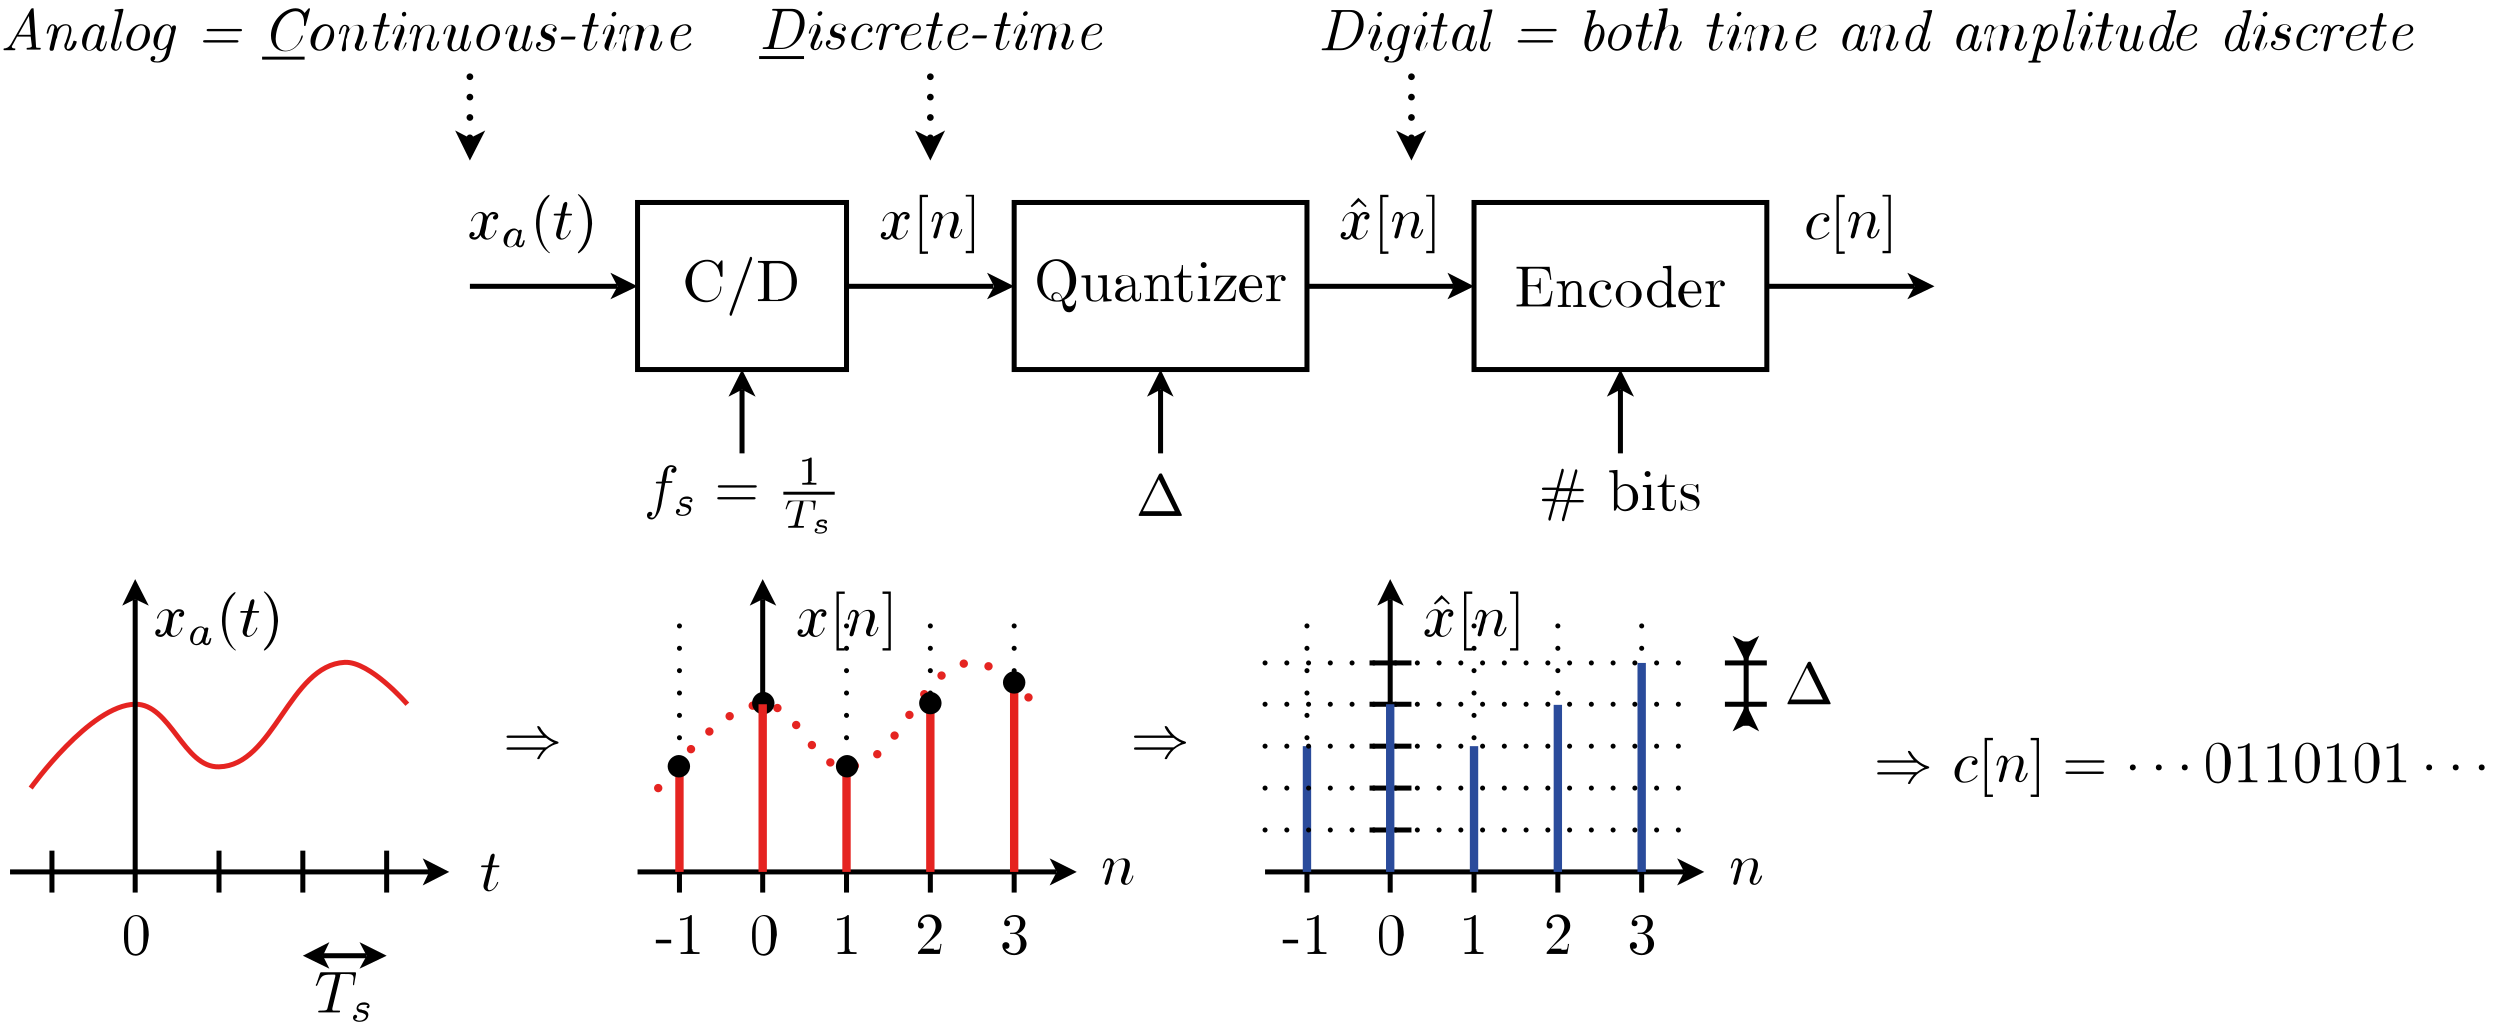 <?xml version="1.0" encoding="utf-8"?>
<!-- Generator: Adobe Illustrator 22.1.0, SVG Export Plug-In . SVG Version: 6.00 Build 0)  -->
<svg version="1.1" id="Layer_1" xmlns="http://www.w3.org/2000/svg" xmlns:xlink="http://www.w3.org/1999/xlink" x="0px" y="0px"
	 viewBox="0 0 423.5 174.8" style="enable-background:new 0 0 423.5 174.8;" xml:space="preserve">
<style type="text/css">
	.st0{fill:none;stroke:#000000;stroke-width:0.85;stroke-miterlimit:10;}
	.st1{fill:none;stroke:#E52421;stroke-width:0.85;stroke-miterlimit:10;}
	.st2{fill:none;stroke:#000000;stroke-width:0.85;stroke-linecap:round;stroke-miterlimit:10;stroke-dasharray:0,3.788;}
	.st3{fill:none;stroke:#2A4B9B;stroke-width:1.417;stroke-miterlimit:10;}
	.st4{fill:none;stroke:#000000;stroke-width:0.85;stroke-linecap:round;stroke-miterlimit:10;stroke-dasharray:0,3.685;}
	.st5{fill:none;stroke:#E52421;stroke-width:1.417;stroke-linecap:round;stroke-miterlimit:10;stroke-dasharray:0,4.314;}
	.st6{fill:none;stroke:#E52421;stroke-width:1.417;stroke-miterlimit:10;}
	.st7{fill:none;stroke:#E5221D;stroke-width:1.417;stroke-miterlimit:10;}
	.st8{fill:none;stroke:#000000;stroke-width:1.134;stroke-linecap:round;stroke-miterlimit:10;stroke-dasharray:0,3.449;}
</style>
<g>
	<g>
		<path d="M119.8,44c1,0,1.5,0.5,1.8,0.9l0.5-0.7c0.1-0.1,0.1-0.1,0.2-0.1c0.1,0,0.1,0.1,0.1,0.2v2.4c0,0.2,0,0.2-0.2,0.2
			c-0.1,0-0.1,0-0.2-0.2c-0.2-1.5-1.1-2.4-2.2-2.4c-0.6,0-2.6,0.3-2.6,3.3c0,3,2,3.3,2.6,3.3c1.1,0,2.2-0.8,2.2-2.2
			c0-0.1,0-0.2,0.1-0.2c0.1,0,0.1,0.1,0.1,0.2c0,1.2-1,2.5-2.6,2.5c-1.9,0-3.5-1.6-3.5-3.6C116.4,45.5,118,44,119.8,44z"/>
		<path d="M124,53.3c0,0.1-0.1,0.2-0.2,0.2c-0.1,0-0.2-0.1-0.2-0.2c0,0,0,0,0-0.2l3.4-9.4c0-0.1,0.1-0.2,0.2-0.2
			c0.1,0,0.2,0.1,0.2,0.2c0,0,0,0,0,0.2L124,53.3z"/>
	</g>
	<g>
		<path d="M132,44.2c1.7,0,3,1.6,3,3.5c0,1.9-1.4,3.3-3,3.3h-3.6v-0.3h0.2c0.8,0,0.8-0.1,0.8-0.5V45c0-0.4,0-0.5-0.8-0.5h-0.2v-0.3
			H132z M131.8,50.7c1,0,1.6-0.6,1.8-0.8c0.4-0.5,0.5-1.1,0.5-2.2c0-0.8-0.1-1.6-0.5-2.2c-0.5-0.7-1.2-0.9-1.8-0.9h-1
			c-0.5,0-0.5,0.1-0.5,0.4v5.4c0,0.3,0,0.4,0.5,0.4H131.8z"/>
	</g>
	<polygon class="st0" points="108,48.5 108,34.3 143.4,34.3 143.4,62.6 108,62.6 	"/>
	<polyline points="103.4,50.7 108,48.5 103.4,46.2 104.6,48.5 	"/>
	<line class="st0" x1="79.6" y1="48.5" x2="104.6" y2="48.5"/>
	<g>
		<path d="M82.3,38.8c-0.1,0.4-0.2,0.7-0.2,0.9c0,0.3,0.2,0.7,0.5,0.7c0.3,0,1-0.2,1.3-1.3c0-0.1,0-0.1,0.1-0.1c0,0,0.1,0,0.1,0.1
			c0,0.2-0.6,1.5-1.6,1.5c-0.6,0-1-0.4-1.1-0.8c0,0.1-0.4,0.8-1,0.8c-0.4,0-0.9-0.2-0.9-0.7c0-0.3,0.2-0.6,0.5-0.6
			c0.1,0,0.4,0.1,0.4,0.3c0,0.3-0.2,0.5-0.5,0.5c0.2,0.1,0.4,0.1,0.5,0.1c0.4,0,0.8-0.4,0.9-1c0.4-1.4,0.5-2.1,0.5-2.4
			c0-0.6-0.3-0.7-0.5-0.7c-0.3,0-1,0.2-1.3,1.3c0,0.1-0.1,0.1-0.1,0.1c0,0-0.1,0-0.1-0.1c0-0.2,0.6-1.5,1.6-1.5
			c0.3,0,0.8,0.1,1.1,0.8c0.1-0.2,0.5-0.8,1-0.8c0.3,0,0.9,0.1,0.9,0.7c0,0.4-0.3,0.6-0.5,0.6c-0.3,0-0.4-0.2-0.4-0.3
			c0-0.2,0.2-0.5,0.5-0.5c-0.2-0.1-0.4-0.1-0.5-0.1c-0.7,0-0.9,0.9-1,1.2L82.3,38.8z"/>
	</g>
	<g>
		<path d="M88.2,38.9c0.1,0,0.2,0.1,0.2,0.2c0,0-0.1,0.4-0.1,0.5l-0.1,0.5c0,0.2-0.1,0.4-0.2,0.6c0,0.2-0.1,0.4-0.1,0.6
			c0,0.2,0,0.3,0.2,0.3c0.3,0,0.4-0.4,0.5-0.7c0-0.2,0.1-0.2,0.2-0.2c0,0,0.1,0,0.1,0.1c0,0-0.1,0.4-0.2,0.7
			c-0.1,0.2-0.3,0.4-0.6,0.4c-0.2,0-0.6-0.1-0.7-0.5c-0.3,0.3-0.6,0.5-1,0.5c-0.6,0-1.1-0.5-1.1-1.2c0-1,0.9-2,1.8-2
			c0.3,0,0.6,0.2,0.7,0.4C87.9,39,88.1,38.9,88.2,38.9z M87.8,39.7C87.8,39.7,87.8,39.6,87.8,39.7c0-0.2-0.1-0.7-0.6-0.7
			c-0.2,0-0.6,0.1-0.9,0.7c-0.2,0.3-0.4,1-0.4,1.4c0,0.5,0.3,0.7,0.5,0.7c0.3,0,0.6-0.2,0.6-0.3c0.2-0.1,0.3-0.3,0.4-0.5L87.8,39.7z
			"/>
	</g>
	<g>
		<path d="M93.1,42.9c-0.1,0-1-0.6-1.6-1.9c-0.5-1.1-0.7-2.3-0.7-3.1c0-0.8,0.1-1.9,0.6-3c0.6-1.3,1.5-1.9,1.6-1.9
			c0.1,0,0.1,0,0.1,0.1c0,0,0,0-0.1,0.2c-1.2,1.2-1.6,3-1.6,4.7c0,1.5,0.3,3.4,1.6,4.7C93.2,42.8,93.2,42.8,93.1,42.9
			C93.2,42.9,93.1,42.9,93.1,42.9z"/>
	</g>
	<g>
		<path d="M95,39.4c0,0.2-0.1,0.2-0.1,0.5c0,0.3,0.1,0.5,0.3,0.5c0.3,0,0.9-0.2,1.3-1.3c0-0.1,0.1-0.1,0.1-0.1c0,0,0.1,0,0.1,0.1
			c0,0.1-0.6,1.5-1.6,1.5c-0.5,0-0.9-0.4-0.9-0.9c0-0.2,0-0.3,0.8-3.2h-0.9c-0.2,0-0.3,0-0.3-0.1c0-0.2,0.1-0.2,0.3-0.2h0.9l0.4-1.6
			c0.1-0.3,0.4-0.4,0.4-0.4c0.2,0,0.3,0.1,0.3,0.3c0,0.1,0,0.3-0.4,1.7h0.9c0.2,0,0.3,0,0.3,0.1c0,0.2-0.1,0.2-0.3,0.2h-0.9L95,39.4
			z"/>
	</g>
	<g>
		<path d="M99.6,41c-0.6,1.3-1.5,1.9-1.6,1.9c-0.1,0-0.1,0-0.1-0.1c0,0,0-0.1,0.1-0.2c1.2-1.3,1.6-3,1.6-4.7c0-2.1-0.6-3.7-1.5-4.7
			c-0.2-0.2-0.2-0.2-0.2-0.2c0-0.1,0-0.1,0.1-0.1c0.1,0,1,0.6,1.6,1.9c0.5,1.1,0.7,2.3,0.7,3.1C100.2,38.8,100.1,39.9,99.6,41z"/>
	</g>
	<polyline points="128,67.2 125.7,62.6 123.4,67.2 125.7,66 	"/>
	<line class="st0" x1="125.7" y1="76.8" x2="125.7" y2="66"/>
	<g>
		<path d="M112.1,85.1c0,0.1-0.2,1.3-0.6,1.9c-0.2,0.4-0.6,1-1.1,1c-0.4,0-0.8-0.2-0.8-0.7c0-0.4,0.3-0.6,0.5-0.6
			c0.2,0,0.4,0.1,0.4,0.3c0,0.1-0.1,0.5-0.5,0.5c0.2,0.2,0.4,0.2,0.5,0.2c0.5,0,0.7-0.9,0.9-1.9l0.7-3.9h-0.7c-0.2,0-0.3,0-0.3-0.1
			c0-0.2,0.1-0.2,0.3-0.2h0.7c0.2-1.3,0.3-1.4,0.3-1.6c0.3-1,0.9-1.2,1.3-1.2c0.4,0,0.9,0.2,0.9,0.7c0,0.4-0.3,0.6-0.5,0.6
			c-0.2,0-0.4-0.1-0.4-0.3c0-0.1,0.1-0.5,0.5-0.5c-0.2-0.2-0.4-0.2-0.5-0.2c-0.2,0-0.4,0.1-0.5,0.3c-0.1,0.1-0.2,0.8-0.2,1l-0.2,1.1
			h0.8c0.2,0,0.3,0,0.3,0.1c0,0.2-0.1,0.2-0.3,0.2h-0.9L112.1,85.1z"/>
	</g>
	<g>
		<path d="M116.3,84.5c-0.1,0-0.4,0-0.6,0.1c-0.2,0.1-0.3,0.3-0.3,0.4c0,0.2,0.1,0.3,0.4,0.3c0,0,0.2,0,0.3,0.1c0.3,0,1,0.2,1,0.8
			c0,0.3-0.2,1.2-1.5,1.2c-0.7,0-1.1-0.3-1.1-0.7c0-0.3,0.2-0.5,0.4-0.5c0.1,0,0.3,0.1,0.3,0.3c0,0.2-0.2,0.4-0.4,0.4
			c0.2,0.2,0.6,0.3,0.8,0.3c0.1,0,0.4,0,0.7-0.2c0.3-0.2,0.4-0.4,0.4-0.6c0-0.3-0.4-0.4-0.6-0.5c-0.5-0.1-0.6-0.1-0.8-0.3
			c-0.1-0.1-0.2-0.3-0.2-0.5c0-0.2,0.2-1,1.3-1c0.4,0,0.9,0.2,0.9,0.6c0,0.4-0.3,0.4-0.3,0.4c-0.1,0-0.2-0.1-0.2-0.2
			c0-0.1,0.1-0.3,0.3-0.3C116.9,84.5,116.5,84.5,116.3,84.5z"/>
	</g>
	<g>
		<path d="M121.9,82.6c-0.1,0-0.3,0-0.3-0.2s0.2-0.2,0.3-0.2h6c0.1,0,0.3,0,0.3,0.2s-0.2,0.2-0.3,0.2H121.9z M121.8,84.6
			c-0.1,0-0.3,0-0.3-0.2s0.2-0.2,0.3-0.2h5.9c0.1,0,0.3,0,0.3,0.2s-0.2,0.2-0.3,0.2H121.8z"/>
	</g>
	<g>
		<path d="M137.3,81.5c0,0.2,0,0.3,0.7,0.3h0.3v0.3c-0.2,0-1,0-1.2,0c-0.3,0-1.1,0-1.2,0v-0.3h0.3c0.7,0,0.7-0.1,0.7-0.3V78
			c-0.4,0.2-0.8,0.2-1,0.2v-0.3c0.3,0,0.9,0,1.4-0.4c0.2,0,0.2,0,0.2,0.2V81.5z"/>
	</g>
	<polyline points="132.7,83.8 141.4,83.8 141.4,83.3 132.7,83.3 	"/>
	<g>
		<path d="M135.2,88.8c0,0.1,0,0.1,0,0.2c0,0.1,0,0.1,0.3,0.1c0.1,0,0.3,0,0.4,0c0.2,0,0.3,0,0.3,0.1c0,0.2-0.1,0.2-0.2,0.2
			c-0.2,0-0.4,0-0.6,0c-0.2,0-0.4,0-0.6,0s-0.4,0-0.6,0s-0.4,0-0.6,0c-0.1,0-0.1-0.1-0.1-0.1c0-0.2,0.1-0.2,0.3-0.2
			c0.7,0,0.8-0.1,0.8-0.3l0.9-3.7c0-0.1,0-0.1,0-0.1c0-0.1,0-0.1-0.2-0.1H135c-1.1,0-1.3,0.1-1.7,1.2c0,0.1-0.1,0.2-0.1,0.2
			c-0.1,0-0.1-0.1-0.1-0.1c0,0,0-0.1,0-0.1l0.4-1.2c0-0.1,0.1-0.1,0.2-0.1h4.3c0.1,0,0.2,0,0.2,0.1l-0.2,1.3c0,0.1,0,0.2-0.1,0.2
			c-0.1,0-0.1,0-0.1-0.1l0-0.1c0-0.4,0-0.5,0-0.6c0-0.3,0-0.5-0.3-0.6c-0.2-0.1-0.4-0.1-0.8-0.1c-0.1,0-0.4,0-0.4,0
			c-0.2,0-0.2,0-0.2,0.2L135.2,88.8z"/>
	</g>
	<g>
		<path d="M139.4,88.3c-0.7,0-0.7,0.4-0.7,0.4c0,0.2,0.2,0.2,0.6,0.3c0.3,0,0.8,0.1,0.8,0.6c0,0.2-0.2,0.8-1.2,0.8
			c-0.1,0-0.9,0-0.9-0.5c0-0.2,0.1-0.4,0.3-0.4c0.1,0,0.2,0.1,0.2,0.2c0,0.1-0.1,0.3-0.3,0.3c0.2,0.2,0.5,0.2,0.7,0.2
			c0.9,0,0.9-0.5,0.9-0.5c0-0.3-0.3-0.3-0.7-0.4c-0.3,0-0.4-0.1-0.6-0.2c-0.1-0.1-0.2-0.2-0.2-0.4c0-0.2,0.2-0.7,1-0.7
			c0.4,0,0.8,0.1,0.8,0.4c0,0.3-0.2,0.3-0.3,0.3c-0.1,0-0.2-0.1-0.2-0.2c0,0,0-0.2,0.2-0.2C139.8,88.3,139.5,88.3,139.4,88.3z"/>
	</g>
	<polyline points="167.2,50.7 171.8,48.5 167.2,46.2 168.4,48.5 	"/>
	<path class="st0" d="M143.4,48.5h24.9 M171.8,48.5V34.3h49.6v28.3h-49.6V48.5z"/>
	<g>
		<path d="M152,38.8c-0.1,0.4-0.2,0.7-0.2,0.9c0,0.3,0.2,0.7,0.5,0.7c0.3,0,1-0.2,1.3-1.3c0-0.1,0-0.1,0.1-0.1c0,0,0.1,0,0.1,0.1
			c0,0.2-0.6,1.5-1.6,1.5c-0.6,0-1-0.4-1.1-0.8c0,0.1-0.4,0.8-1,0.8c-0.4,0-0.9-0.2-0.9-0.7c0-0.3,0.2-0.6,0.5-0.6
			c0.1,0,0.4,0.1,0.4,0.3c0,0.3-0.2,0.5-0.5,0.5c0.2,0.1,0.4,0.1,0.5,0.1c0.4,0,0.8-0.4,0.9-1c0.4-1.4,0.5-2.1,0.5-2.4
			c0-0.6-0.3-0.7-0.5-0.7c-0.3,0-1,0.2-1.3,1.3c0,0.1-0.1,0.1-0.1,0.1c0,0-0.1,0-0.1-0.1c0-0.2,0.6-1.5,1.6-1.5
			c0.3,0,0.8,0.1,1.1,0.8c0.1-0.2,0.5-0.8,1-0.8c0.3,0,0.9,0.1,0.9,0.7c0,0.4-0.3,0.6-0.5,0.6c-0.3,0-0.4-0.2-0.4-0.3
			c0-0.2,0.2-0.5,0.5-0.5c-0.2-0.1-0.4-0.1-0.5-0.1c-0.7,0-0.9,0.9-1,1.2L152,38.8z"/>
	</g>
	<g>
		<path d="M155.8,42.9V33h1.4v0.4h-1v9.2h1v0.4H155.8z"/>
	</g>
	<g>
		<path d="M158.9,37.5c0.1-0.5,0.2-0.6,0.2-0.8c0-0.3-0.1-0.5-0.3-0.5c-0.4,0-0.6,0.5-0.7,1.2c-0.1,0.2-0.1,0.2-0.2,0.2
			c0,0-0.1,0-0.1-0.1c0,0,0.1-0.6,0.3-1c0.1-0.2,0.3-0.6,0.7-0.6c0.5,0,0.9,0.3,0.9,0.9c0.2-0.2,0.7-0.9,1.6-0.9
			c0.7,0,1.1,0.4,1.1,1.1c0,0.6-0.4,1.7-0.6,2.2c-0.1,0.2-0.2,0.5-0.2,0.7c0,0.2,0.1,0.3,0.2,0.3c0.5,0,0.8-0.6,1-1.2
			c0-0.1,0-0.2,0.1-0.2c0,0,0.1,0,0.1,0.1c0,0.1-0.4,1.5-1.3,1.5c-0.5,0-0.8-0.3-0.8-0.8c0-0.1,0-0.2,0.1-0.5
			c0.2-0.4,0.6-1.7,0.6-2.3c0-0.3-0.1-0.7-0.5-0.7c-0.9,0-1.5,0.9-1.6,1.2c0,0-0.1,0.3-0.1,0.5c0,0.2-0.1,0.4-0.2,0.7l-0.2,0.9
			c-0.1,0.2-0.2,0.7-0.2,0.7c-0.1,0.2-0.2,0.3-0.4,0.3c-0.1,0-0.3-0.1-0.3-0.3c0-0.1,0.1-0.3,0.1-0.4L158.9,37.5z"/>
	</g>
	<g>
		<path d="M165,42.9h-1.4v-0.4h1v-9.2h-1V33h1.4V42.9z"/>
	</g>
	<g>
		<path d="M181.2,51.9c0.4,0,0.8-0.3,0.9-0.8c0-0.1,0-0.2,0.1-0.2c0.1,0,0.1,0.1,0.1,0.2c0,0.5-0.2,1.8-1.2,1.8
			c-0.9,0-1.1-0.9-1.2-1.9c-0.3,0.1-0.6,0.1-0.9,0.1c-1.8,0-3.3-1.6-3.3-3.6c0-2.1,1.5-3.6,3.3-3.6c1.8,0,3.3,1.6,3.3,3.6
			c0,1.5-0.8,2.8-2,3.3C180.5,51.6,180.7,51.9,181.2,51.9z M178.1,50.3c0-0.4,0.3-0.8,0.8-0.8c0.6,0,0.9,0.5,1.1,1.1
			c1.1-0.8,1.2-2.2,1.2-3c0-2.5-1.4-3.4-2.3-3.4c-0.9,0-2.3,0.8-2.3,3.4c0,2.3,1.1,3,1.7,3.2C178.3,50.8,178.1,50.6,178.1,50.3z
			 M179,49.7c-0.4,0-0.6,0.3-0.6,0.6c0,0.1,0.1,0.6,0.6,0.6c0.2,0,0.5,0,0.9-0.2C179.7,50.1,179.5,49.7,179,49.7z"/>
		<path d="M185.5,51.1c-1.5,0-1.5-0.9-1.5-1.7v-1.5c0-0.9,0-0.9-0.8-0.9v-0.3l1.5-0.1v3.3c0,0.5,0,1,0.9,1c0.7,0,1.2-0.7,1.2-1.5
			v-1.8c0-0.5-0.1-0.6-0.8-0.6v-0.3l1.5-0.1v3.5c0,0.5,0.1,0.6,0.8,0.6V51l-1.4,0.1v-0.9C186.5,50.8,186,51.1,185.5,51.1z"/>
		<path d="M190.5,51.1c-0.6,0-1.6-0.2-1.6-1.1c0-0.4,0.2-1,1-1.3c0.6-0.3,1.3-0.3,1.8-0.4V48c0-0.9-0.6-1.3-1.1-1.3
			c-0.3,0-0.8,0.1-1.1,0.5c0.5,0,0.5,0.3,0.5,0.5c0,0.3-0.2,0.5-0.5,0.5c-0.3,0-0.5-0.2-0.5-0.5c0-0.7,0.7-1.1,1.5-1.1
			c0.5,0,1,0.2,1.4,0.5c0.4,0.4,0.4,0.8,0.4,1.2v2c0,0,0,0.5,0.4,0.5c0.1,0,0.4-0.1,0.4-0.6v-0.6h0.2v0.6c0,0.8-0.6,0.9-0.8,0.9
			c-0.5,0-0.7-0.4-0.8-0.8C191.6,50.7,191.1,51.1,190.5,51.1z M189.7,50c0,0.5,0.4,0.8,0.9,0.8c0.4,0,1.2-0.3,1.2-1.3v-1
			C190.1,48.7,189.7,49.5,189.7,50z"/>
		<path d="M193.8,47v-0.3l1.4-0.1v1c0.3-0.6,0.7-1,1.5-1c0.6,0,0.9,0.2,1,0.4c0.3,0.4,0.3,0.7,0.3,1.5v1.9c0,0.3,0.3,0.3,0.8,0.3V51
			c-0.3,0-0.9,0-1.1,0c-0.3,0-0.8,0-1.1,0v-0.3c0.7,0,0.8,0,0.8-0.4v-2.3c0-0.6-0.1-1.1-0.7-1.1c-0.6,0-1.3,0.6-1.3,1.6v1.8
			c0,0.4,0.1,0.4,0.8,0.4V51c-0.3,0-0.9,0-1.1,0c-0.3,0-0.8,0-1.1,0v-0.3c0.7,0,0.8,0,0.8-0.4v-2.7C194.6,47.1,194.5,47,193.8,47z"
			/>
	</g>
	<g>
		<path d="M200.4,49.8c0,0.2,0,1.1,0.7,1.1c0.4,0,0.7-0.4,0.7-1.1v-0.5h0.2v0.6c0,0.6-0.3,1.3-1,1.3c-0.4,0-1.3-0.1-1.3-1.3V47h-0.8
			v-0.2c1,0,1.3-1.1,1.3-1.9h0.2v1.8h1.4V47h-1.4V49.8z"/>
		<path d="M204.3,50.2c0,0.4,0,0.4,0.7,0.4V51c-0.3,0-0.7,0-1,0c-0.2,0-0.8,0-1.1,0v-0.3c0.7,0,0.8,0,0.8-0.4v-2.7
			c0-0.5-0.1-0.5-0.7-0.5v-0.3l1.4-0.1V50.2z M203.9,45.4c-0.3,0-0.5-0.3-0.5-0.5c0-0.3,0.2-0.5,0.5-0.5c0.3,0,0.5,0.2,0.5,0.5
			S204.1,45.4,203.9,45.4z"/>
		<path d="M206.5,50.7h1.2c1.2,0,1.4-0.4,1.5-1.6h0.2l-0.2,1.9h-3.3c-0.2,0-0.3,0-0.3-0.1c0,0,0-0.1,0.1-0.2l2.8-3.8h-1.1
			c-1.1,0-1.3,0.4-1.3,1.4h-0.2l0.1-1.6h3.2c0.2,0,0.3,0,0.3,0.1c0,0,0,0.1-0.1,0.2L206.5,50.7z"/>
		<path d="M211.2,50.2c0.2,0.4,0.6,0.7,1.1,0.7c0.1,0,1,0,1.3-1c0-0.1,0-0.1,0.1-0.1c0,0,0.1,0,0.1,0.1c0,0.2-0.4,1.3-1.7,1.3
			c-1.1,0-2.2-1-2.2-2.3c0-1.2,0.9-2.3,2.1-2.3c1.2,0,1.8,1,1.8,2c0,0.2,0,0.2-0.2,0.2h-2.8C210.9,49,210.9,49.7,211.2,50.2z
			 M213.2,48.5c0-0.4-0.1-1.7-1.1-1.7c-0.3,0-1.2,0.2-1.2,1.7H213.2z"/>
		<path d="M217.1,46.6c0.4,0,0.7,0.3,0.7,0.6s-0.2,0.4-0.4,0.4c-0.2,0-0.4-0.1-0.4-0.4c0-0.3,0.2-0.4,0.2-0.4c0,0,0,0-0.1,0
			c-0.8,0-1.2,0.9-1.2,1.9v1.5c0,0.4,0,0.5,0.8,0.5h0.2V51c-0.4,0-0.9,0-1.3,0c-0.3,0-0.7,0-1.1,0v-0.3c0.7,0,0.8,0,0.8-0.4v-2.7
			c0-0.5-0.1-0.6-0.8-0.6v-0.3l1.4-0.1v1.1C216,47.2,216.3,46.6,217.1,46.6z"/>
	</g>
	<polyline points="198.8,67.2 196.6,62.6 194.3,67.2 196.6,66 	"/>
	<line class="st0" x1="196.6" y1="76.8" x2="196.6" y2="66"/>
	<g>
		<path d="M200.2,87.2c0,0.1,0,0.1,0,0.1c0,0.1-0.1,0.1-0.2,0.1h-6.9c-0.2,0-0.2,0-0.2-0.1c0,0,0,0,0-0.1l3.4-6.8
			c0.1-0.1,0.1-0.2,0.3-0.2s0.2,0,0.3,0.2L200.2,87.2z M193.6,86.6h5.4l-2.7-5.4L193.6,86.6z"/>
	</g>
	<polygon class="st0" points="249.7,48.5 249.7,34.3 299.3,34.3 299.3,62.6 249.7,62.6 	"/>
	<g>
		<path d="M257.9,46c0-0.4,0-0.5-0.8-0.5h-0.2v-0.3h5.6l0.3,2.2h-0.2c-0.2-1.4-0.4-1.9-2-1.9h-1.3c-0.5,0-0.5,0.1-0.5,0.4v2.4h0.9
			c1,0,1.1-0.3,1.1-1.2h0.2v2.6h-0.2c0-0.8-0.1-1.2-1.1-1.2h-0.9v2.7c0,0.3,0,0.4,0.5,0.4h1.3c1.7,0,1.9-0.7,2.2-2.3h0.2l-0.4,2.6
			h-5.7v-0.3h0.2c0.8,0,0.8-0.1,0.8-0.5V46z"/>
		<path d="M263.7,48v-0.3l1.4-0.1v1c0.3-0.6,0.7-1,1.5-1c0.6,0,0.9,0.2,1,0.4c0.3,0.4,0.3,0.7,0.3,1.5v1.9c0,0.3,0.3,0.3,0.8,0.3V52
			c-0.3,0-0.9,0-1.1,0c-0.3,0-0.8,0-1.1,0v-0.3c0.7,0,0.8,0,0.8-0.4v-2.3c0-0.6-0.1-1.1-0.7-1.1c-0.6,0-1.3,0.6-1.3,1.6v1.8
			c0,0.4,0.1,0.4,0.8,0.4V52c-0.3,0-0.9,0-1.1,0c-0.3,0-0.8,0-1.1,0v-0.3c0.7,0,0.8,0,0.8-0.4v-2.7C264.5,48,264.4,48,263.7,48z"/>
		<path d="M271.5,51.8c0.4,0,1-0.1,1.3-1c0-0.1,0-0.1,0.1-0.1c0,0,0.1,0,0.1,0.1s-0.3,1.3-1.7,1.3c-1.2,0-2.1-1-2.1-2.3
			c0-1.2,0.9-2.3,2.2-2.3c0.8,0,1.5,0.4,1.5,1.1c0,0.3-0.2,0.5-0.5,0.5c-0.3,0-0.5-0.2-0.5-0.5c0-0.1,0.1-0.4,0.5-0.5
			c-0.3-0.4-1-0.4-1.1-0.4c-0.5,0-1.3,0.4-1.3,2C270.1,51.4,271,51.8,271.5,51.8z"/>
		<path d="M275.9,52.1c-1.2,0-2.2-1-2.2-2.2c0-1.2,1-2.3,2.2-2.3c1.2,0,2.2,1.1,2.2,2.3C278.1,51.1,277.1,52.1,275.9,52.1z
			 M277,51.1c0.2-0.4,0.2-1,0.2-1.3c0-0.4,0-1-0.3-1.4c-0.3-0.4-0.7-0.6-1.1-0.6c-0.4,0-0.9,0.2-1.1,0.7c-0.2,0.4-0.2,1-0.2,1.4
			c0,0.4,0,1,0.2,1.4c0.3,0.5,0.7,0.7,1.1,0.7C276.4,51.8,276.8,51.5,277,51.1z"/>
	</g>
	<g>
		<path d="M281.1,52.1c-1.1,0-2.1-1-2.1-2.3c0-1.3,1-2.3,2.2-2.3c0.5,0,1,0.3,1.3,0.6V46c0-0.5-0.1-0.6-0.8-0.6v-0.3l1.4-0.1v6
			c0,0.5,0.1,0.6,0.8,0.6V52l-1.5,0.1v-0.7C282.2,51.7,281.7,52.1,281.1,52.1z M282.3,48.4c-0.3-0.4-0.7-0.6-1.1-0.6
			c-0.5,0-0.9,0.3-1.1,0.6c-0.3,0.4-0.3,1-0.3,1.4c0,0.4,0,1,0.3,1.4c0.2,0.4,0.6,0.6,1,0.6c0.4,0,0.9-0.2,1.2-0.7
			c0.1-0.2,0.1-0.2,0.1-0.4v-2C282.4,48.6,282.4,48.5,282.3,48.4z"/>
		<path d="M285.6,51.1c0.2,0.4,0.6,0.7,1.1,0.7c0.1,0,1,0,1.3-1c0-0.1,0-0.1,0.1-0.1c0,0,0.1,0,0.1,0.1c0,0.2-0.4,1.3-1.7,1.3
			c-1.1,0-2.2-1-2.2-2.3c0-1.2,0.9-2.3,2.1-2.3c1.2,0,1.8,1,1.8,2c0,0.2,0,0.2-0.2,0.2h-2.8C285.3,50,285.3,50.7,285.6,51.1z
			 M287.6,49.4c0-0.4-0.1-1.7-1.1-1.7c-0.3,0-1.2,0.2-1.2,1.7H287.6z"/>
	</g>
	<g>
		<path d="M291.5,47.5c0.4,0,0.7,0.3,0.7,0.6s-0.2,0.4-0.4,0.4c-0.2,0-0.4-0.1-0.4-0.4c0-0.3,0.2-0.4,0.2-0.4c0,0,0,0-0.1,0
			c-0.8,0-1.2,0.9-1.2,1.9v1.5c0,0.4,0,0.5,0.8,0.5h0.2V52c-0.4,0-0.9,0-1.3,0c-0.3,0-0.7,0-1.1,0v-0.3c0.7,0,0.8,0,0.8-0.4v-2.7
			c0-0.5-0.1-0.6-0.8-0.6v-0.3l1.4-0.1v1.1C290.4,48.2,290.8,47.5,291.5,47.5z"/>
	</g>
	<polyline points="276.8,67.2 274.5,62.6 272.2,67.2 274.5,66 	"/>
	<line class="st0" x1="274.5" y1="76.8" x2="274.5" y2="66"/>
	<g>
		<path d="M265,88.1c0,0.1-0.1,0.2-0.2,0.2c-0.1,0-0.2-0.1-0.2-0.2c0,0,0-0.2,0-0.2l0.8-2.9h-1.9l-0.8,3c0,0.1-0.1,0.2-0.2,0.2
			c-0.1,0-0.2-0.1-0.2-0.2c0,0,0-0.2,0-0.2l0.8-2.9h-1.6c-0.1,0-0.3,0-0.3-0.2s0.2-0.2,0.3-0.2h1.7l0.4-1.5h-2.1
			c-0.1,0-0.3,0-0.3-0.2s0.2-0.2,0.3-0.2h2.2l0.8-3c0-0.1,0.1-0.2,0.2-0.2c0.1,0,0.2,0.1,0.2,0.2c0,0,0,0.2,0,0.2l-0.8,2.9h1.9
			l0.8-3c0-0.1,0.1-0.2,0.2-0.2c0.1,0,0.2,0.1,0.2,0.2c0,0,0,0.2,0,0.2l-0.8,2.9h1.6c0.1,0,0.3,0,0.3,0.2s-0.2,0.2-0.3,0.2h-1.7
			l-0.4,1.5h2.1c0.1,0,0.3,0,0.3,0.2s-0.2,0.2-0.3,0.2h-2.2L265,88.1z M265.5,84.7l0.4-1.5H264l-0.4,1.5H265.5z"/>
		<path d="M275.4,82c1.1,0,2.1,1,2.1,2.3c0,1.3-1,2.3-2.2,2.3c-0.7,0-1.2-0.5-1.3-0.7c-0.3,0.5-0.3,0.6-0.4,0.6h-0.2v-5.9
			c0-0.5-0.1-0.6-0.8-0.6v-0.3l1.4-0.1v3.2C274.2,82.5,274.6,82,275.4,82z M274.2,85.7c0.2,0.4,0.6,0.6,1,0.6c0.5,0,0.9-0.3,1.1-0.6
			c0.3-0.4,0.3-1,0.3-1.4c0-0.4,0-1-0.3-1.4c-0.2-0.4-0.6-0.6-1-0.6c-0.2,0-0.8,0.1-1.2,0.6C274,83,274,83,274,83.2v2.1
			C274,85.4,274,85.5,274.2,85.7z"/>
	</g>
	<g>
		<path d="M279.6,85.7c0,0.4,0,0.4,0.7,0.4v0.3c-0.3,0-0.7,0-1,0c-0.2,0-0.8,0-1.1,0v-0.3c0.7,0,0.8,0,0.8-0.4V83
			c0-0.5-0.1-0.5-0.7-0.5v-0.3l1.4-0.1V85.7z M279.1,80.8c-0.3,0-0.5-0.3-0.5-0.5c0-0.3,0.2-0.5,0.5-0.5c0.3,0,0.5,0.2,0.5,0.5
			S279.4,80.8,279.1,80.8z"/>
		<path d="M282.3,85.2c0,0.2,0,1.1,0.7,1.1c0.4,0,0.7-0.4,0.7-1.1v-0.5h0.2v0.6c0,0.6-0.3,1.3-1,1.3c-0.4,0-1.3-0.1-1.3-1.3v-2.8
			h-0.8v-0.2c1,0,1.3-1.1,1.3-1.9h0.2v1.8h1.4v0.3h-1.4V85.2z"/>
	</g>
	<g>
		<path d="M285.1,84c-0.3-0.2-0.4-0.5-0.4-0.8c0-0.6,0.4-1.2,1.6-1.2c0.1,0,0.6,0,0.9,0.3c0,0,0.1-0.1,0.2-0.2
			c0.1-0.1,0.1-0.1,0.2-0.1c0.1,0,0.1,0.1,0.1,0.2v1c0,0.2,0,0.2-0.1,0.2c0,0-0.1,0-0.1-0.1c0-0.3-0.1-1.2-1.2-1.2
			c-0.9,0-1.1,0.4-1.1,0.8c0,0.6,0.7,0.7,1.2,0.8c0.4,0.1,0.8,0.2,1.1,0.5c0.1,0.1,0.4,0.4,0.4,0.9c0,0.7-0.5,1.4-1.6,1.4
			c-0.2,0-0.7,0-1.1-0.4c-0.2,0.2-0.2,0.2-0.2,0.2c-0.2,0.2-0.2,0.2-0.2,0.2c-0.1,0-0.1-0.1-0.1-0.2V85c0-0.2,0-0.2,0.1-0.2
			c0.1,0,0.1,0,0.1,0.2c0.2,0.8,0.5,1.4,1.4,1.4c0.8,0,1.1-0.4,1.1-0.9c0-0.7-0.8-0.9-1-0.9C285.7,84.3,285.5,84.3,285.1,84z"/>
	</g>
	<polyline points="245.2,50.7 249.7,48.5 245.2,46.2 246.3,48.5 	"/>
	<line class="st0" x1="221.4" y1="48.5" x2="246.3" y2="48.5"/>
	<g>
		<path d="M231.5,34.9l-0.2,0.2l-1.1-1l-1.2,1l-0.2-0.2l1.3-1.4L231.5,34.9z"/>
	</g>
	<g>
		<path d="M229.9,38.8c-0.1,0.4-0.2,0.7-0.2,0.9c0,0.3,0.2,0.7,0.5,0.7c0.3,0,1-0.2,1.3-1.3c0-0.1,0-0.1,0.1-0.1c0,0,0.1,0,0.1,0.1
			c0,0.2-0.6,1.5-1.6,1.5c-0.6,0-1-0.4-1.1-0.8c0,0.1-0.4,0.8-1,0.8c-0.4,0-0.9-0.2-0.9-0.7c0-0.3,0.2-0.6,0.5-0.6
			c0.1,0,0.4,0.1,0.4,0.3c0,0.3-0.2,0.5-0.5,0.5c0.2,0.1,0.4,0.1,0.5,0.1c0.4,0,0.8-0.4,0.9-1c0.4-1.4,0.5-2.1,0.5-2.4
			c0-0.6-0.3-0.7-0.5-0.7c-0.3,0-1,0.2-1.3,1.3c0,0.1,0,0.1-0.1,0.1c0,0-0.1,0-0.1-0.1c0-0.2,0.6-1.5,1.6-1.5c0.3,0,0.8,0.1,1.1,0.8
			c0.1-0.2,0.5-0.8,1-0.8c0.3,0,0.9,0.1,0.9,0.7c0,0.4-0.3,0.6-0.5,0.6c-0.3,0-0.4-0.2-0.4-0.3c0-0.2,0.2-0.5,0.5-0.5
			c-0.2-0.1-0.4-0.1-0.5-0.1c-0.7,0-0.9,0.9-1,1.2L229.9,38.8z"/>
	</g>
	<g>
		<path d="M233.8,42.9V33h1.4v0.4h-1v9.2h1v0.4H233.8z"/>
	</g>
	<g>
		<path d="M236.9,37.5c0.1-0.5,0.2-0.6,0.2-0.8c0-0.3-0.1-0.5-0.3-0.5c-0.4,0-0.6,0.5-0.7,1.2c-0.1,0.2-0.1,0.2-0.2,0.2
			c0,0-0.1,0-0.1-0.1c0,0,0.1-0.6,0.3-1c0.1-0.2,0.3-0.6,0.7-0.6c0.5,0,0.9,0.3,0.9,0.9c0.2-0.2,0.7-0.9,1.6-0.9
			c0.7,0,1.1,0.4,1.1,1.1c0,0.6-0.4,1.7-0.6,2.2c-0.1,0.2-0.2,0.5-0.2,0.7c0,0.2,0.1,0.3,0.2,0.3c0.5,0,0.8-0.6,1-1.2
			c0.1-0.1,0.1-0.2,0.2-0.2c0,0,0.1,0,0.1,0.1c0,0.1-0.4,1.5-1.3,1.5c-0.5,0-0.8-0.3-0.8-0.8c0-0.1,0-0.2,0.1-0.5
			c0.2-0.4,0.6-1.7,0.6-2.3c0-0.3-0.1-0.7-0.5-0.7c-0.9,0-1.5,0.9-1.6,1.2c0,0-0.1,0.3-0.1,0.5c0,0.2-0.1,0.4-0.2,0.7l-0.2,0.9
			c-0.1,0.2-0.2,0.7-0.2,0.7c-0.1,0.2-0.2,0.3-0.4,0.3c-0.1,0-0.3-0.1-0.3-0.3c0-0.1,0.1-0.3,0.1-0.4L236.9,37.5z"/>
	</g>
	<g>
		<path d="M243,42.9h-1.4v-0.4h1v-9.2h-1V33h1.4V42.9z"/>
	</g>
	<polyline points="323.1,50.7 327.7,48.5 323.1,46.2 324.3,48.5 	"/>
	<line class="st0" x1="299.3" y1="48.5" x2="324.3" y2="48.5"/>
	<g>
		<path d="M308.7,36.3c-0.5,0-1.1,0.4-1.4,1c-0.3,0.6-0.5,1.6-0.5,2c0,0.6,0.3,1.1,0.9,1.1c0.1,0,1.2,0,2-1c0.1-0.1,0.1-0.1,0.1-0.1
			c0.1,0,0.1,0.1,0.1,0.1c0,0.1-0.8,1.2-2.3,1.2c-1,0-1.6-0.8-1.6-1.7c0-1.4,1.3-2.8,2.7-2.8c0.7,0,1.2,0.4,1.2,0.9
			c0,0.4-0.3,0.6-0.6,0.6c-0.2,0-0.4-0.1-0.4-0.3c0-0.1,0-0.2,0.2-0.4c0.1-0.1,0.3-0.1,0.4-0.1C309.4,36.4,309.1,36.3,308.7,36.3z"
			/>
	</g>
	<g>
		<path d="M311.1,42.9V33h1.4v0.4h-1v9.2h1v0.4H311.1z"/>
	</g>
	<g>
		<path d="M314.2,37.5c0.1-0.5,0.2-0.6,0.2-0.8c0-0.3-0.1-0.5-0.3-0.5c-0.4,0-0.6,0.5-0.7,1.2c-0.1,0.2-0.1,0.2-0.2,0.2
			c0,0-0.1,0-0.1-0.1c0,0,0.1-0.6,0.3-1c0.1-0.2,0.3-0.6,0.7-0.6c0.5,0,0.9,0.3,0.9,0.9c0.2-0.2,0.7-0.9,1.6-0.9
			c0.7,0,1.1,0.4,1.1,1.1c0,0.6-0.4,1.7-0.6,2.2c-0.1,0.2-0.2,0.5-0.2,0.7c0,0.2,0.1,0.3,0.2,0.3c0.5,0,0.8-0.6,1-1.2
			c0.1-0.1,0.1-0.2,0.2-0.2c0,0,0.1,0,0.1,0.1c0,0.1-0.4,1.5-1.3,1.5c-0.5,0-0.8-0.3-0.8-0.8c0-0.1,0-0.2,0.1-0.5
			c0.2-0.4,0.6-1.7,0.6-2.3c0-0.3-0.1-0.7-0.5-0.7c-0.9,0-1.5,0.9-1.6,1.2c0,0-0.1,0.3-0.1,0.5c0,0.2-0.1,0.4-0.2,0.7l-0.2,0.9
			c-0.1,0.2-0.2,0.7-0.2,0.7c-0.1,0.2-0.2,0.3-0.4,0.3c-0.1,0-0.3-0.1-0.3-0.3c0-0.1,0.1-0.3,0.1-0.4L314.2,37.5z"/>
	</g>
	<g>
		<path d="M320.3,42.9h-1.4v-0.4h1v-9.2h-1V33h1.4V42.9z"/>
	</g>
	<path class="st1" d="M5.2,133.5c0,0,10.1-14.1,17.7-14.2c6-0.1,8.2,10.8,14.2,10.6c9.3-0.2,11.9-17.2,21.3-17.7
		c4.3-0.2,10.6,7.1,10.6,7.1l0,0"/>
	<polyline points="25.2,102.6 22.9,98.1 20.7,102.6 22.9,101.5 	"/>
	<line class="st0" x1="22.9" y1="101.5" x2="22.9" y2="151.2"/>
	<polyline points="71.6,150 76.1,147.7 71.6,145.4 72.7,147.7 	"/>
	<path class="st0" d="M1.7,147.7h71 M8.8,151.2v-7.1 M37.1,151.2v-7.1 M51.3,151.2v-7.1 M65.5,151.2v-7.1"/>
	<g>
		<path d="M24.7,160.7c-0.4,0.9-1.2,1.2-1.7,1.2c-0.5,0-1.2-0.2-1.6-1c-0.4-0.8-0.4-1.7-0.4-2.4c0-0.8,0-1.6,0.4-2.3
			c0.4-0.9,1.1-1.2,1.7-1.2c0.4,0,1.2,0.2,1.7,1.1c0.3,0.7,0.4,1.5,0.4,2.3C25.1,159.2,25,160,24.7,160.7z M24.2,160.4
			c0.1-0.6,0.1-1.3,0.1-2.1c0-0.6,0-1.4-0.1-1.9c-0.2-1-0.8-1.2-1.2-1.2c-0.2,0-1,0.1-1.2,1.3c-0.1,0.5-0.1,1.2-0.1,1.8
			c0,0.6,0,1.5,0.1,2.1c0.2,1,0.8,1.2,1.2,1.2C23.4,161.6,24,161.3,24.2,160.4z"/>
	</g>
	<g>
		<path d="M56.3,170.8c0,0.1,0,0.2,0,0.2c0,0.2,0.1,0.2,0.4,0.2c0.3,0,0.4,0,0.6,0c0.3,0,0.3,0,0.3,0.1c0,0.2-0.1,0.2-0.2,0.2
			c-0.3,0-0.6,0-0.9,0c-0.3,0-0.5,0-0.8,0c-0.3,0-0.6,0-0.8,0c-0.3,0-0.5,0-0.8,0c-0.1,0-0.2,0-0.2-0.1c0-0.2,0.1-0.2,0.4-0.2
			c1.1,0,1.1-0.1,1.2-0.5l1.3-5.3c0,0,0-0.1,0-0.2c0-0.1,0-0.1-0.3-0.1h-0.4c-1.5,0-1.7,0.2-2.3,1.7c-0.1,0.2-0.1,0.2-0.2,0.2
			c-0.1,0-0.1,0-0.1-0.1c0,0,0-0.2,0.1-0.2l0.6-1.8c0.1-0.2,0.1-0.2,0.3-0.2h5.5c0.2,0,0.3,0,0.3,0.1c0,0,0,0.1,0,0.2l-0.3,1.7
			c0,0.1,0,0.2-0.1,0.2c-0.1,0-0.1-0.1-0.1-0.1c0,0,0-0.2,0-0.2c0-0.3,0.1-0.6,0.1-0.8c0-0.8-0.4-0.8-1.5-0.8c-0.2,0-0.5,0-0.6,0
			c-0.1,0-0.2,0.1-0.2,0.4L56.3,170.8z"/>
	</g>
	<g>
		<path d="M61.6,170.2c-0.1,0-0.4,0-0.6,0.1c-0.2,0.1-0.3,0.3-0.3,0.4c0,0.2,0.1,0.3,0.4,0.3c0,0,0.2,0,0.3,0.1c0.3,0,1,0.2,1,0.8
			c0,0.3-0.2,1.2-1.5,1.2c-0.7,0-1.1-0.3-1.1-0.7c0-0.3,0.2-0.5,0.4-0.5c0.1,0,0.3,0.1,0.3,0.3c0,0.2-0.2,0.4-0.4,0.4
			c0.2,0.2,0.6,0.3,0.8,0.3c0.1,0,0.4,0,0.7-0.2c0.3-0.2,0.4-0.4,0.4-0.6c0-0.3-0.4-0.4-0.6-0.5c-0.5-0.1-0.6-0.1-0.8-0.3
			c-0.1-0.1-0.2-0.3-0.2-0.5c0-0.2,0.2-1,1.3-1c0.4,0,0.9,0.2,0.9,0.6c0,0.4-0.3,0.4-0.3,0.4c-0.1,0-0.2-0.1-0.2-0.2
			c0-0.1,0.1-0.3,0.3-0.3C62.1,170.2,61.8,170.2,61.6,170.2z"/>
	</g>
	<g>
		<path d="M29.1,106.1c-0.1,0.4-0.2,0.7-0.2,0.9c0,0.3,0.2,0.7,0.5,0.7c0.3,0,1-0.2,1.3-1.3c0-0.1,0-0.1,0.1-0.1c0,0,0.1,0,0.1,0.1
			c0,0.2-0.6,1.5-1.6,1.5c-0.6,0-1-0.4-1.1-0.8c0,0.1-0.4,0.8-1,0.8c-0.4,0-0.9-0.2-0.9-0.7c0-0.3,0.2-0.6,0.5-0.6
			c0.1,0,0.4,0.1,0.4,0.3c0,0.3-0.2,0.5-0.5,0.5c0.2,0.1,0.4,0.1,0.5,0.1c0.4,0,0.8-0.4,0.9-1c0.4-1.4,0.5-2.1,0.5-2.4
			c0-0.6-0.3-0.7-0.5-0.7c-0.3,0-1,0.2-1.3,1.3c0,0.1-0.1,0.1-0.1,0.1c0,0-0.1,0-0.1-0.1c0-0.3,0.6-1.5,1.6-1.5
			c0.3,0,0.8,0.1,1.1,0.8c0.1-0.2,0.5-0.8,1-0.8c0.3,0,0.9,0.1,0.9,0.7c0,0.4-0.3,0.6-0.5,0.6c-0.3,0-0.4-0.2-0.4-0.3
			c0-0.2,0.2-0.5,0.5-0.5c-0.2-0.1-0.4-0.1-0.5-0.1c-0.7,0-0.9,0.9-1,1.2L29.1,106.1z"/>
	</g>
	<g>
		<path d="M35.1,106.3c0.1,0,0.2,0.1,0.2,0.2c0,0-0.1,0.4-0.1,0.5l-0.1,0.5c0,0.2-0.1,0.4-0.2,0.6c0,0.2-0.1,0.4-0.1,0.6
			c0,0.2,0,0.3,0.2,0.3c0.3,0,0.4-0.4,0.5-0.7c0-0.2,0.1-0.2,0.2-0.2c0,0,0.1,0,0.1,0.1c0,0-0.1,0.4-0.2,0.7
			c-0.1,0.2-0.3,0.4-0.6,0.4c-0.2,0-0.6-0.1-0.7-0.5c-0.3,0.3-0.6,0.5-1,0.5c-0.6,0-1.1-0.5-1.1-1.2c0-1,0.9-2,1.8-2
			c0.3,0,0.6,0.2,0.7,0.4C34.8,106.3,34.9,106.3,35.1,106.3z M34.6,107C34.6,107,34.6,107,34.6,107c0-0.2-0.1-0.7-0.6-0.7
			c-0.2,0-0.6,0.1-0.9,0.7c-0.2,0.3-0.4,1-0.4,1.4c0,0.5,0.3,0.7,0.5,0.7c0.3,0,0.6-0.2,0.6-0.3c0.2-0.1,0.3-0.3,0.4-0.5L34.6,107z"
			/>
	</g>
	<g>
		<path d="M39.9,110.2c-0.1,0-1-0.6-1.6-1.9c-0.5-1.1-0.7-2.3-0.7-3.1c0-0.8,0.1-1.9,0.6-3c0.6-1.3,1.5-1.9,1.6-1.9
			c0.1,0,0.1,0,0.1,0.1c0,0,0,0-0.1,0.2c-1.2,1.2-1.6,3-1.6,4.7c0,1.5,0.3,3.4,1.6,4.7C40,110.1,40,110.1,39.9,110.2
			C40,110.2,40,110.2,39.9,110.2z"/>
	</g>
	<g>
		<path d="M41.9,106.7c0,0.2-0.1,0.2-0.1,0.5c0,0.3,0.1,0.5,0.3,0.5c0.3,0,0.9-0.2,1.3-1.3c0-0.1,0.1-0.1,0.1-0.1c0,0,0.1,0,0.1,0.1
			c0,0.1-0.6,1.5-1.6,1.5c-0.5,0-0.9-0.4-0.9-0.9c0-0.2,0-0.3,0.8-3.2h-0.9c-0.2,0-0.3,0-0.3-0.1c0-0.2,0.1-0.2,0.3-0.2H42l0.4-1.6
			c0.1-0.3,0.4-0.4,0.4-0.4c0.2,0,0.3,0.1,0.3,0.3c0,0.1,0,0.3-0.4,1.7h0.9c0.2,0,0.3,0,0.3,0.1c0,0.2-0.1,0.2-0.3,0.2h-0.9
			L41.9,106.7z"/>
	</g>
	<g>
		<path d="M46.4,108.3c-0.6,1.3-1.5,1.9-1.6,1.9c-0.1,0-0.1,0-0.1-0.1c0,0,0,0,0.1-0.2c1.2-1.3,1.6-3,1.6-4.7c0-2.1-0.6-3.7-1.5-4.7
			c-0.2-0.2-0.2-0.2-0.2-0.2c0-0.1,0-0.1,0.1-0.1c0.1,0,1,0.6,1.6,1.9c0.5,1.1,0.7,2.3,0.7,3.1C47,106.1,46.9,107.2,46.4,108.3z"/>
	</g>
	<polyline points="55.8,159.6 51.3,161.9 55.8,164.1 54.7,161.9 	"/>
	<polyline points="60.9,164.1 65.5,161.9 60.9,159.6 62.1,161.9 	"/>
	<line class="st0" x1="54.7" y1="161.9" x2="62.1" y2="161.9"/>
	<g>
		<path d="M82.7,149.8c0,0.2-0.1,0.2-0.1,0.5c0,0.3,0.1,0.5,0.3,0.5c0.3,0,0.9-0.2,1.3-1.3c0-0.1,0.1-0.1,0.1-0.1c0,0,0.1,0,0.1,0.1
			c0,0.1-0.6,1.5-1.6,1.5c-0.5,0-0.9-0.4-0.9-0.9c0-0.2,0-0.3,0.8-3.2h-0.9c-0.2,0-0.3,0-0.3-0.1c0-0.2,0.1-0.2,0.3-0.2h0.9l0.4-1.6
			c0.1-0.3,0.4-0.4,0.4-0.4c0.2,0,0.3,0.1,0.3,0.3c0,0.1,0,0.3-0.4,1.7h0.9c0.2,0,0.3,0,0.3,0.1c0,0.2-0.1,0.2-0.3,0.2h-0.9
			L82.7,149.8z"/>
	</g>
	<g>
		<path d="M318.4,129.2c-0.2,0-0.4,0-0.4-0.2c0-0.2,0.2-0.2,0.3-0.2h5.9c-0.5-0.5-1-1.3-1-1.5c0-0.1,0.1-0.1,0.2-0.1
			c0.1,0,0.1,0,0.3,0.2c0.6,1.1,1.6,2,2.9,2.4c0.2,0.1,0.2,0.1,0.2,0.1l0,0c0,0,0,0,0,0.1c0,0,0,0,0,0.1c0,0,0,0-0.2,0.1
			c-0.5,0.1-1.2,0.4-1.9,1c-0.6,0.6-0.9,1.1-1.1,1.5c0,0.1-0.1,0.1-0.2,0.1c-0.1,0-0.2,0-0.2-0.1c0-0.1,0.5-1,1-1.5h-5.9
			c-0.2,0-0.3,0-0.3-0.2s0.2-0.2,0.4-0.2h6.3c0.4-0.3,0.9-0.6,1.3-0.8c-0.3-0.1-0.8-0.4-1.3-0.8H318.4z"/>
	</g>
	<g>
		<path d="M333.8,128.3c-0.5,0-1.1,0.4-1.4,1c-0.3,0.6-0.5,1.6-0.5,2c0,0.6,0.3,1.1,0.9,1.1c0.1,0,1.2,0,2-1
			c0.1-0.1,0.1-0.1,0.1-0.1c0.1,0,0.1,0.1,0.1,0.1c0,0.1-0.8,1.2-2.3,1.2c-1,0-1.6-0.8-1.6-1.7c0-1.4,1.3-2.8,2.7-2.8
			c0.7,0,1.2,0.4,1.2,0.9c0,0.4-0.3,0.6-0.6,0.6c-0.2,0-0.4-0.1-0.4-0.3c0-0.1,0-0.2,0.2-0.4c0.1-0.1,0.3-0.1,0.4-0.1
			C334.5,128.4,334.1,128.3,333.8,128.3z"/>
	</g>
	<g>
		<path d="M336.2,135v-10h1.4v0.4h-1v9.2h1v0.4H336.2z"/>
	</g>
	<g>
		<path d="M339.3,129.6c0.1-0.5,0.2-0.6,0.2-0.8c0-0.3-0.1-0.5-0.3-0.5c-0.4,0-0.6,0.5-0.7,1.2c-0.1,0.2-0.1,0.2-0.2,0.2
			c0,0-0.1,0-0.1-0.1c0,0,0.1-0.6,0.3-1c0.1-0.2,0.3-0.6,0.7-0.6c0.5,0,0.9,0.3,0.9,0.9c0.2-0.2,0.7-0.9,1.6-0.9
			c0.7,0,1.1,0.4,1.1,1.1c0,0.6-0.4,1.7-0.6,2.2c-0.1,0.2-0.2,0.5-0.2,0.7c0,0.2,0.1,0.3,0.2,0.3c0.5,0,0.8-0.6,1-1.2
			c0.1-0.1,0.1-0.2,0.2-0.2c0,0,0.1,0,0.1,0.1c0,0.1-0.4,1.5-1.3,1.5c-0.5,0-0.8-0.3-0.8-0.8c0-0.1,0-0.2,0.1-0.5
			c0.2-0.4,0.6-1.7,0.6-2.3c0-0.3-0.1-0.7-0.5-0.7c-0.9,0-1.5,0.9-1.6,1.2c0,0-0.1,0.3-0.1,0.5c0,0.2-0.1,0.4-0.2,0.7l-0.2,0.9
			c-0.1,0.2-0.2,0.7-0.2,0.7c-0.1,0.2-0.2,0.3-0.4,0.3c-0.1,0-0.3-0.1-0.3-0.3c0,0,0.1-0.3,0.1-0.4L339.3,129.6z"/>
	</g>
	<g>
		<path d="M345.4,135H344v-0.4h1v-9.2h-1V125h1.4V135z"/>
		<path d="M350.2,129.2c-0.1,0-0.3,0-0.3-0.2c0-0.2,0.2-0.2,0.3-0.2h6c0.1,0,0.3,0,0.3,0.2c0,0.2-0.2,0.2-0.3,0.2H350.2z
			 M350.2,131.1c-0.1,0-0.3,0-0.3-0.2s0.2-0.2,0.3-0.2h5.9c0.1,0,0.3,0,0.3,0.2s-0.2,0.2-0.3,0.2H350.2z"/>
	</g>
	<g>
		<path d="M361.3,130.5c-0.3,0-0.5-0.2-0.5-0.5s0.2-0.5,0.5-0.5s0.5,0.2,0.5,0.5S361.5,130.5,361.3,130.5z"/>
		<path d="M365.7,130.5c-0.3,0-0.5-0.2-0.5-0.5s0.2-0.5,0.5-0.5s0.5,0.2,0.5,0.5S366,130.5,365.7,130.5z"/>
		<path d="M370.1,130.5c-0.3,0-0.5-0.2-0.5-0.5s0.2-0.5,0.5-0.5s0.5,0.2,0.5,0.5S370.4,130.5,370.1,130.5z"/>
	</g>
	<g>
		<path d="M377.4,131.5c-0.4,0.9-1.2,1.2-1.7,1.2c-0.5,0-1.2-0.2-1.6-1c-0.4-0.8-0.4-1.7-0.4-2.4c0-0.8,0-1.6,0.4-2.3
			c0.4-0.9,1.1-1.2,1.7-1.2c0.4,0,1.2,0.2,1.7,1.1c0.3,0.7,0.4,1.5,0.4,2.3C377.8,130.1,377.7,130.8,377.4,131.5z M376.8,131.2
			c0.1-0.6,0.1-1.3,0.1-2.1c0-0.6,0-1.4-0.1-1.9c-0.2-1-0.8-1.2-1.2-1.2c-0.2,0-1,0.1-1.2,1.3c-0.1,0.5-0.1,1.2-0.1,1.8
			c0,0.6,0,1.5,0.1,2.1c0.2,1,0.8,1.2,1.2,1.2C376.1,132.5,376.7,132.2,376.8,131.2z"/>
		<path d="M381.2,131.7c0,0.4,0,0.5,0.9,0.5h0.3v0.3c-0.3,0-1.2,0-1.6,0s-1.3,0-1.6,0v-0.3h0.3c0.9,0,0.9-0.1,0.9-0.5v-5.2
			c-0.5,0.3-1.1,0.3-1.3,0.3v-0.3c0.3,0,1.2,0,1.8-0.6c0.2,0,0.2,0,0.2,0.3V131.7z"/>
		<path d="M386.2,131.7c0,0.4,0,0.5,0.9,0.5h0.3v0.3c-0.3,0-1.2,0-1.6,0s-1.3,0-1.6,0v-0.3h0.3c0.9,0,0.9-0.1,0.9-0.5v-5.2
			c-0.5,0.3-1.1,0.3-1.3,0.3v-0.3c0.3,0,1.2,0,1.8-0.6c0.2,0,0.2,0,0.2,0.3V131.7z"/>
		<path d="M392.5,131.5c-0.4,0.9-1.2,1.2-1.7,1.2c-0.5,0-1.2-0.2-1.6-1c-0.4-0.8-0.4-1.7-0.4-2.4c0-0.8,0-1.6,0.4-2.3
			c0.4-0.9,1.1-1.2,1.7-1.2c0.4,0,1.2,0.2,1.7,1.1c0.3,0.7,0.4,1.5,0.4,2.3C392.9,130.1,392.8,130.8,392.5,131.5z M392,131.2
			c0.1-0.6,0.1-1.3,0.1-2.1c0-0.6,0-1.4-0.1-1.9c-0.2-1-0.8-1.2-1.2-1.2c-0.2,0-1,0.1-1.2,1.3c-0.1,0.5-0.1,1.2-0.1,1.8
			c0,0.6,0,1.5,0.1,2.1c0.2,1,0.8,1.2,1.2,1.2C391.2,132.5,391.8,132.2,392,131.2z"/>
		<path d="M396.3,131.7c0,0.4,0,0.5,0.9,0.5h0.3v0.3c-0.3,0-1.2,0-1.6,0s-1.3,0-1.6,0v-0.3h0.3c0.9,0,0.9-0.1,0.9-0.5v-5.2
			c-0.5,0.3-1.1,0.3-1.3,0.3v-0.3c0.3,0,1.2,0,1.8-0.6c0.2,0,0.2,0,0.2,0.3V131.7z"/>
		<path d="M402.6,131.5c-0.4,0.9-1.2,1.2-1.7,1.2c-0.5,0-1.2-0.2-1.6-1c-0.4-0.8-0.4-1.7-0.4-2.4c0-0.8,0-1.6,0.4-2.3
			c0.4-0.9,1.1-1.2,1.7-1.2c0.4,0,1.2,0.2,1.7,1.1c0.3,0.7,0.4,1.5,0.4,2.3C403,130.1,402.9,130.8,402.6,131.5z M402,131.2
			c0.1-0.6,0.1-1.3,0.1-2.1c0-0.6,0-1.4-0.1-1.9c-0.2-1-0.8-1.2-1.2-1.2c-0.2,0-1,0.1-1.2,1.3c-0.1,0.5-0.1,1.2-0.1,1.8
			c0,0.6,0,1.5,0.1,2.1c0.2,1,0.8,1.2,1.2,1.2C401.3,132.5,401.9,132.2,402,131.2z"/>
		<path d="M406.4,131.7c0,0.4,0,0.5,0.9,0.5h0.3v0.3c-0.3,0-1.2,0-1.6,0s-1.3,0-1.6,0v-0.3h0.3c0.9,0,0.9-0.1,0.9-0.5v-5.2
			c-0.5,0.3-1.1,0.3-1.3,0.3v-0.3c0.3,0,1.2,0,1.8-0.6c0.2,0,0.2,0,0.2,0.3V131.7z"/>
	</g>
	<g>
		<path d="M411.5,130.5c-0.3,0-0.5-0.2-0.5-0.5s0.2-0.5,0.5-0.5s0.5,0.2,0.5,0.5S411.8,130.5,411.5,130.5z"/>
		<path d="M416,130.5c-0.3,0-0.5-0.2-0.5-0.5s0.2-0.5,0.5-0.5s0.5,0.2,0.5,0.5S416.3,130.5,416,130.5z"/>
		<path d="M420.4,130.5c-0.3,0-0.5-0.2-0.5-0.5s0.2-0.5,0.5-0.5s0.5,0.2,0.5,0.5S420.7,130.5,420.4,130.5z"/>
	</g>
	<path class="st2" d="M221.4,147.7v-42.5 M249.7,147.7v-42.5 M263.9,147.7v-42.5 M278.1,147.7v-42.5"/>
	<g>
		<path d="M192.5,125c-0.2,0-0.4,0-0.4-0.2c0-0.2,0.2-0.2,0.3-0.2h5.9c-0.5-0.5-1-1.3-1-1.5c0-0.1,0.1-0.1,0.2-0.1
			c0.1,0,0.1,0,0.3,0.2c0.6,1.1,1.6,2,2.9,2.4c0.2,0.1,0.2,0.1,0.2,0.1l0,0c0,0,0,0,0,0.1c0,0,0,0,0,0.1c0,0,0,0-0.2,0.1
			c-0.5,0.1-1.2,0.4-1.9,1c-0.6,0.6-0.9,1.1-1.1,1.5c0,0.1-0.1,0.1-0.2,0.1c-0.1,0-0.2,0-0.2-0.1c0-0.1,0.5-1,1-1.5h-5.9
			c-0.2,0-0.3,0-0.3-0.2s0.2-0.2,0.4-0.2h6.3c0.4-0.3,0.9-0.6,1.3-0.8c-0.3-0.1-0.8-0.4-1.3-0.8H192.5z"/>
	</g>
	<polyline points="237.8,102.6 235.5,98.1 233.3,102.6 235.5,101.5 	"/>
	<line class="st0" x1="235.5" y1="101.5" x2="235.5" y2="151.2"/>
	<polyline points="284.1,150 288.7,147.7 284.1,145.4 285.3,147.7 	"/>
	<path class="st0" d="M214.3,147.7h71 M221.4,151.2v-7.1 M249.7,151.2v-7.1 M263.9,151.2v-7.1 M278.1,151.2v-7.1"/>
	<g>
		<path d="M237.3,160.7c-0.4,0.9-1.2,1.2-1.7,1.2c-0.5,0-1.2-0.2-1.6-1c-0.4-0.8-0.4-1.7-0.4-2.4c0-0.8,0-1.6,0.4-2.3
			c0.4-0.9,1.1-1.2,1.7-1.2c0.4,0,1.2,0.2,1.7,1.1c0.3,0.7,0.4,1.5,0.4,2.3C237.6,159.2,237.6,160,237.3,160.7z M236.7,160.4
			c0.1-0.6,0.1-1.3,0.1-2.1c0-0.6,0-1.4-0.1-1.9c-0.2-1-0.8-1.2-1.2-1.2c-0.2,0-1,0.1-1.2,1.3c-0.1,0.5-0.1,1.2-0.1,1.8
			c0,0.6,0,1.5,0.1,2.1c0.2,1,0.8,1.2,1.2,1.2C236,161.6,236.5,161.3,236.7,160.4z"/>
	</g>
	<g>
		<path d="M245.6,102.2l-0.2,0.2l-1.1-1l-1.2,1l-0.2-0.2l1.3-1.4L245.6,102.2z"/>
	</g>
	<g>
		<path d="M244.1,106.1c-0.1,0.4-0.2,0.7-0.2,0.9c0,0.3,0.2,0.7,0.5,0.7c0.3,0,1-0.2,1.3-1.3c0-0.1,0-0.1,0.1-0.1c0,0,0.1,0,0.1,0.1
			c0,0.2-0.6,1.5-1.6,1.5c-0.6,0-1-0.4-1.1-0.8c0,0.1-0.4,0.8-1,0.8c-0.4,0-0.9-0.2-0.9-0.7c0-0.3,0.2-0.6,0.5-0.6
			c0.1,0,0.4,0.1,0.4,0.3c0,0.3-0.2,0.5-0.5,0.5c0.2,0.1,0.4,0.1,0.5,0.1c0.4,0,0.8-0.4,0.9-1c0.4-1.4,0.5-2.1,0.5-2.4
			c0-0.6-0.3-0.7-0.5-0.7c-0.3,0-1,0.2-1.3,1.3c0,0.1,0,0.1-0.1,0.1c0,0-0.1,0-0.1-0.1c0-0.3,0.6-1.5,1.6-1.5c0.3,0,0.8,0.1,1.1,0.8
			c0.1-0.2,0.5-0.8,1-0.8c0.3,0,0.9,0.1,0.9,0.7c0,0.4-0.3,0.6-0.5,0.6c-0.3,0-0.4-0.2-0.4-0.3c0-0.2,0.2-0.5,0.5-0.5
			c-0.2-0.1-0.4-0.1-0.5-0.1c-0.7,0-0.9,0.9-1,1.2L244.1,106.1z"/>
	</g>
	<g>
		<path d="M248,110.2v-10h1.4v0.4h-1v9.2h1v0.4H248z"/>
	</g>
	<g>
		<path d="M251,104.9c0.1-0.5,0.2-0.6,0.2-0.8c0-0.3-0.1-0.5-0.3-0.5c-0.4,0-0.6,0.5-0.7,1.2c-0.1,0.2-0.1,0.2-0.2,0.2
			c0,0-0.1,0-0.1-0.1c0,0,0.1-0.6,0.3-1c0.1-0.2,0.3-0.6,0.7-0.6c0.5,0,0.9,0.3,0.9,0.9c0.2-0.2,0.7-0.9,1.6-0.9
			c0.7,0,1.1,0.4,1.1,1.1c0,0.6-0.4,1.7-0.6,2.2c-0.1,0.2-0.2,0.5-0.2,0.7c0,0.2,0.1,0.3,0.2,0.3c0.5,0,0.8-0.6,1-1.2
			c0.1-0.1,0.1-0.2,0.2-0.2c0,0,0.1,0,0.1,0.1c0,0.1-0.4,1.5-1.3,1.5c-0.5,0-0.8-0.3-0.8-0.8c0-0.1,0-0.2,0.1-0.5
			c0.2-0.4,0.6-1.7,0.6-2.3c0-0.3-0.1-0.7-0.5-0.7c-0.9,0-1.5,0.9-1.6,1.2c0,0-0.1,0.3-0.1,0.5c0,0.2-0.1,0.4-0.2,0.7l-0.2,0.9
			c-0.1,0.2-0.2,0.7-0.2,0.7c-0.1,0.2-0.2,0.3-0.4,0.3c-0.1,0-0.3-0.1-0.3-0.3c0,0,0.1-0.3,0.1-0.4L251,104.9z"/>
	</g>
	<g>
		<path d="M257.2,110.2h-1.4v-0.4h1v-9.2h-1v-0.4h1.4V110.2z"/>
	</g>
	<g>
		<path d="M294.3,147c0.1-0.5,0.2-0.6,0.2-0.8c0-0.3-0.1-0.5-0.3-0.5c-0.4,0-0.6,0.5-0.7,1.2c-0.1,0.2-0.1,0.2-0.2,0.2
			c0,0-0.1,0-0.1-0.1c0,0,0.1-0.6,0.3-1c0.1-0.2,0.3-0.6,0.7-0.6c0.5,0,0.9,0.3,0.9,0.9c0.2-0.2,0.7-0.9,1.6-0.9
			c0.7,0,1.1,0.4,1.1,1.1c0,0.6-0.4,1.7-0.6,2.2c-0.1,0.2-0.2,0.5-0.2,0.7c0,0.2,0.1,0.3,0.2,0.3c0.5,0,0.8-0.6,1-1.2
			c0.1-0.1,0.1-0.2,0.2-0.2c0,0,0.1,0,0.1,0.1c0,0.1-0.4,1.5-1.3,1.5c-0.5,0-0.8-0.3-0.8-0.8c0-0.1,0-0.2,0.1-0.5
			c0.2-0.4,0.6-1.7,0.6-2.3c0-0.3-0.1-0.7-0.5-0.7c-0.9,0-1.5,0.9-1.6,1.2c0,0-0.1,0.3-0.1,0.5c0,0.2-0.1,0.4-0.2,0.7l-0.2,0.9
			c-0.1,0.2-0.2,0.7-0.2,0.7c-0.1,0.2-0.2,0.3-0.4,0.3c-0.1,0-0.3-0.1-0.3-0.3c0,0,0.1-0.3,0.1-0.4L294.3,147z"/>
	</g>
	<g>
		<path d="M250.1,160.8c0,0.4,0,0.5,0.9,0.5h0.3v0.3c-0.3,0-1.2,0-1.6,0s-1.3,0-1.6,0v-0.3h0.3c0.9,0,0.9-0.1,0.9-0.5v-5.2
			c-0.5,0.3-1.1,0.3-1.3,0.3v-0.3c0.3,0,1.2,0,1.8-0.6c0.2,0,0.2,0,0.2,0.3V160.8z"/>
		<path d="M264.5,160.9c0.2,0,0.9,0,0.9-0.1c0.1-0.1,0.2-0.6,0.2-0.9h0.2l-0.3,1.7H262c0-0.2,0-0.3,0.1-0.4l1.9-2.1
			c0.5-0.6,1-1.4,1-2.2c0-0.8-0.4-1.6-1.3-1.6c-0.6,0-1.1,0.4-1.3,1c0,0,0,0,0.1,0c0.3,0,0.5,0.3,0.5,0.5c0,0.4-0.3,0.5-0.5,0.5
			c0,0-0.5,0-0.5-0.6c0-0.9,0.7-1.8,1.9-1.8c1.2,0,2.1,0.8,2.1,1.9c0,1-0.6,1.5-2.2,2.9l-1.1,1H264.5z"/>
	</g>
	<g>
		<path d="M280.2,159.9c0,1-0.9,1.9-2.1,1.9c-1.1,0-2-0.7-2-1.6c0-0.4,0.3-0.6,0.6-0.6c0.3,0,0.6,0.2,0.6,0.6c0,0.4-0.3,0.6-0.7,0.5
			c0.3,0.6,1.1,0.8,1.5,0.8c0.4,0,1.1-0.3,1.1-1.6c0-1-0.4-1.7-1.2-1.7h-0.4c-0.2,0-0.2,0-0.2-0.1c0-0.1,0.1-0.1,0.1-0.1
			c0.1,0,0.3,0,0.4,0c0.2,0,0.6,0,0.9-0.5c0.3-0.4,0.3-1,0.3-1.1c0-0.9-0.5-1.1-1-1.1c-0.4,0-1,0.1-1.3,0.6c0.1,0,0.6,0,0.6,0.5
			c0,0.3-0.2,0.5-0.5,0.5c-0.3,0-0.5-0.2-0.5-0.5c0-0.8,0.8-1.4,1.8-1.4c1,0,1.8,0.6,1.8,1.4c0,0.8-0.6,1.5-1.4,1.8
			C279.6,158.3,280.2,159.1,280.2,159.9z"/>
	</g>
	<g>
		<path d="M217.3,159.8v-0.6h2.6v0.6H217.3z"/>
		<path d="M223.5,160.8c0,0.4,0,0.5,0.9,0.5h0.3v0.3c-0.3,0-1.2,0-1.6,0s-1.3,0-1.6,0v-0.3h0.3c0.9,0,0.9-0.1,0.9-0.5v-5.2
			c-0.5,0.3-1.1,0.3-1.3,0.3v-0.3c0.3,0,1.2,0,1.8-0.6c0.2,0,0.2,0,0.2,0.3V160.8z"/>
	</g>
	<path class="st3" d="M221.4,147.7v-21.3 M249.7,147.7v-21.3 M263.9,147.7v-28.3 M278.1,147.7v-35.4"/>
	<path class="st0" d="M232,119.3h7.1 M232,140.6h7.1 M232,133.5h7.1 M232,126.4h7.1 M232,112.3h7.1"/>
	<path class="st4" d="M214.3,140.6h70.9 M214.3,133.5h70.9 M214.3,126.4h70.9 M214.3,112.3h70.9 M214.3,119.3h70.9"/>
	<line class="st0" x1="295.8" y1="108.7" x2="295.8" y2="122.9"/>
	<polyline points="298,123.9 295.8,119.3 293.5,123.9 295.8,122.7 	"/>
	<line class="st0" x1="295.8" y1="122.9" x2="295.8" y2="122.7"/>
	<polyline points="293.5,107.7 295.8,112.3 298,107.7 295.8,108.9 	"/>
	<path class="st0" d="M295.8,108.7v0.1 M292.2,112.3h7.1 M292.2,119.3h7.1"/>
	<g>
		<path d="M310.1,119.1c0,0.1,0,0.1,0,0.1c0,0.1-0.1,0.1-0.2,0.1H303c-0.2,0-0.2,0-0.2-0.1c0,0,0,0,0-0.1l3.4-6.8
			c0.1-0.1,0.1-0.2,0.3-0.2c0.2,0,0.2,0,0.3,0.2L310.1,119.1z M303.4,118.5h5.4l-2.7-5.4L303.4,118.5z"/>
	</g>
	<line class="st3" x1="235.5" y1="147.7" x2="235.5" y2="119.3"/>
	<path class="st2" d="M115.1,147.7v-42.5 M143.4,147.7v-42.5 M157.6,147.7v-42.5 M171.8,147.7v-42.5"/>
	<g>
		<path d="M86.2,125c-0.2,0-0.4,0-0.4-0.2c0-0.2,0.2-0.2,0.3-0.2h5.9c-0.5-0.5-1-1.3-1-1.5c0-0.1,0.1-0.1,0.2-0.1
			c0.1,0,0.1,0,0.3,0.2c0.6,1.1,1.6,2,2.9,2.4c0.2,0.1,0.2,0.1,0.2,0.1l0,0c0,0,0,0,0,0.1c0,0,0,0,0,0.1c0,0,0,0-0.2,0.1
			c-0.5,0.1-1.2,0.4-1.9,1c-0.6,0.6-0.9,1.1-1.1,1.5c0,0.1-0.1,0.1-0.2,0.1c-0.1,0-0.2,0-0.2-0.1c0-0.1,0.5-1,1-1.5h-5.9
			c-0.2,0-0.3,0-0.3-0.2s0.2-0.2,0.4-0.2h6.3c0.4-0.3,0.9-0.6,1.3-0.8c-0.3-0.1-0.8-0.4-1.3-0.8H86.2z"/>
	</g>
	<path class="st5" d="M111.5,133.5c0,0,10.1-14.1,17.7-14.2c6-0.1,8.2,10.8,14.2,10.6c9.3-0.2,11.9-17.2,21.3-17.7
		c4.3-0.2,10.6,7.1,10.6,7.1l0,0"/>
	<polyline points="131.5,102.6 129.2,98.1 127,102.6 129.2,101.5 	"/>
	<line class="st0" x1="129.2" y1="101.5" x2="129.2" y2="151.2"/>
	<polyline points="177.8,150 182.4,147.7 177.8,145.4 179,147.7 	"/>
	<path class="st0" d="M108,147.7h71 M115.1,151.2v-7.1 M143.4,151.2v-7.1 M157.6,151.2v-7.1 M171.8,151.2v-7.1"/>
	<g>
		<path d="M131.1,160.7c-0.4,0.9-1.2,1.2-1.7,1.2c-0.5,0-1.2-0.2-1.6-1c-0.4-0.8-0.4-1.7-0.4-2.4c0-0.8,0-1.6,0.4-2.3
			c0.4-0.9,1.1-1.2,1.7-1.2c0.4,0,1.2,0.2,1.7,1.1c0.3,0.7,0.4,1.5,0.4,2.3C131.4,159.2,131.4,160,131.1,160.7z M130.5,160.4
			c0.1-0.6,0.1-1.3,0.1-2.1c0-0.6,0-1.4-0.1-1.9c-0.2-1-0.8-1.2-1.2-1.2c-0.2,0-1,0.1-1.2,1.3c-0.1,0.5-0.1,1.2-0.1,1.8
			c0,0.6,0,1.5,0.1,2.1c0.2,1,0.8,1.2,1.2,1.2C129.8,161.6,130.3,161.3,130.5,160.4z"/>
	</g>
	<g>
		<path d="M137.9,106.1c-0.1,0.4-0.2,0.7-0.2,0.9c0,0.3,0.2,0.7,0.5,0.7c0.3,0,1-0.2,1.3-1.3c0-0.1,0-0.1,0.1-0.1c0,0,0.1,0,0.1,0.1
			c0,0.2-0.6,1.5-1.6,1.5c-0.6,0-1-0.4-1.1-0.8c0,0.1-0.4,0.8-1,0.8c-0.4,0-0.9-0.2-0.9-0.7c0-0.3,0.2-0.6,0.5-0.6
			c0.1,0,0.4,0.1,0.4,0.3c0,0.3-0.2,0.5-0.5,0.5c0.2,0.1,0.4,0.1,0.5,0.1c0.4,0,0.8-0.4,0.9-1c0.4-1.4,0.5-2.1,0.5-2.4
			c0-0.6-0.3-0.7-0.5-0.7c-0.3,0-1,0.2-1.3,1.3c0,0.1-0.1,0.1-0.1,0.1c0,0-0.1,0-0.1-0.1c0-0.3,0.6-1.5,1.6-1.5
			c0.3,0,0.8,0.1,1.1,0.8c0.1-0.2,0.5-0.8,1-0.8c0.3,0,0.9,0.1,0.9,0.7c0,0.4-0.3,0.6-0.5,0.6c-0.3,0-0.4-0.2-0.4-0.3
			c0-0.2,0.2-0.5,0.5-0.5c-0.2-0.1-0.4-0.1-0.5-0.1c-0.7,0-0.9,0.9-1,1.2L137.9,106.1z"/>
	</g>
	<g>
		<path d="M141.7,110.2v-10h1.4v0.4h-1v9.2h1v0.4H141.7z"/>
	</g>
	<g>
		<path d="M144.7,104.9c0.1-0.5,0.2-0.6,0.2-0.8c0-0.3-0.1-0.5-0.3-0.5c-0.4,0-0.6,0.5-0.7,1.2c-0.1,0.2-0.1,0.2-0.2,0.2
			c0,0-0.1,0-0.1-0.1c0,0,0.1-0.6,0.3-1c0.1-0.2,0.3-0.6,0.7-0.6c0.5,0,0.9,0.3,0.9,0.9c0.2-0.2,0.7-0.9,1.6-0.9
			c0.7,0,1.1,0.4,1.1,1.1c0,0.6-0.4,1.7-0.6,2.2c-0.1,0.2-0.2,0.5-0.2,0.7c0,0.2,0.1,0.3,0.2,0.3c0.5,0,0.8-0.6,1-1.2
			c0-0.1,0-0.2,0.1-0.2c0,0,0.1,0,0.1,0.1c0,0.1-0.4,1.5-1.3,1.5c-0.5,0-0.8-0.3-0.8-0.8c0-0.1,0-0.2,0.1-0.5
			c0.2-0.4,0.6-1.7,0.6-2.3c0-0.3-0.1-0.7-0.5-0.7c-0.9,0-1.5,0.9-1.6,1.2c0,0-0.1,0.3-0.1,0.5c0,0.2-0.1,0.4-0.2,0.7l-0.2,0.9
			c-0.1,0.2-0.2,0.7-0.2,0.7c-0.1,0.2-0.2,0.3-0.4,0.3c-0.1,0-0.3-0.1-0.3-0.3c0,0,0.1-0.3,0.1-0.4L144.7,104.9z"/>
	</g>
	<g>
		<path d="M150.9,110.2h-1.4v-0.4h1v-9.2h-1v-0.4h1.4V110.2z"/>
	</g>
	<g>
		<path d="M187.9,147c0.1-0.5,0.2-0.6,0.2-0.8c0-0.3-0.1-0.5-0.3-0.5c-0.4,0-0.6,0.5-0.7,1.2c-0.1,0.2-0.1,0.2-0.2,0.2
			c0,0-0.1,0-0.1-0.1c0,0,0.1-0.6,0.3-1c0.1-0.2,0.3-0.6,0.7-0.6c0.5,0,0.9,0.3,0.9,0.9c0.2-0.2,0.7-0.9,1.6-0.9
			c0.7,0,1.1,0.4,1.1,1.1c0,0.6-0.4,1.7-0.6,2.2c-0.1,0.2-0.2,0.5-0.2,0.7c0,0.2,0.1,0.3,0.2,0.3c0.5,0,0.8-0.6,1-1.2
			c0-0.1,0-0.2,0.1-0.2c0,0,0.1,0,0.1,0.1c0,0.1-0.4,1.5-1.3,1.5c-0.5,0-0.8-0.3-0.8-0.8c0-0.1,0-0.2,0.1-0.5
			c0.2-0.4,0.6-1.7,0.6-2.3c0-0.3-0.1-0.7-0.5-0.7c-0.9,0-1.5,0.9-1.6,1.2c0,0-0.1,0.3-0.1,0.5c0,0.2-0.1,0.4-0.2,0.7l-0.2,0.9
			c-0.1,0.2-0.2,0.7-0.2,0.7c-0.1,0.2-0.2,0.3-0.4,0.3c-0.1,0-0.3-0.1-0.3-0.3c0,0,0.1-0.3,0.1-0.4L187.9,147z"/>
	</g>
	<g>
		<path d="M143.9,160.8c0,0.4,0,0.5,0.9,0.5h0.3v0.3c-0.3,0-1.2,0-1.6,0c-0.4,0-1.3,0-1.6,0v-0.3h0.3c0.9,0,0.9-0.1,0.9-0.5v-5.2
			c-0.5,0.3-1.1,0.3-1.3,0.3v-0.3c0.3,0,1.2,0,1.8-0.6c0.2,0,0.2,0,0.2,0.3V160.8z"/>
		<path d="M158.2,160.9c0.2,0,0.9,0,0.9-0.1c0.1-0.1,0.2-0.6,0.2-0.9h0.2l-0.3,1.7h-3.7c0-0.2,0-0.3,0.1-0.4l1.9-2.1
			c0.5-0.6,1-1.4,1-2.2c0-0.8-0.4-1.6-1.3-1.6c-0.6,0-1.1,0.4-1.3,1c0,0,0,0,0.1,0c0.3,0,0.5,0.3,0.5,0.5c0,0.4-0.3,0.5-0.5,0.5
			c0,0-0.5,0-0.5-0.6c0-0.9,0.7-1.8,1.9-1.8c1.2,0,2.1,0.8,2.1,1.9c0,1-0.6,1.5-2.2,2.9l-1.1,1H158.2z"/>
		<path d="M173.9,159.9c0,1-0.9,1.9-2.1,1.9c-1.1,0-2-0.7-2-1.6c0-0.4,0.3-0.6,0.6-0.6c0.3,0,0.6,0.2,0.6,0.6c0,0.4-0.3,0.6-0.7,0.5
			c0.3,0.6,1.1,0.8,1.5,0.8c0.4,0,1.1-0.3,1.1-1.6c0-1-0.4-1.7-1.2-1.7h-0.4c-0.2,0-0.2,0-0.2-0.1c0-0.1,0.1-0.1,0.1-0.1
			c0.1,0,0.3,0,0.4,0c0.2,0,0.6,0,0.9-0.5c0.3-0.4,0.3-1,0.3-1.1c0-0.9-0.5-1.1-1-1.1c-0.4,0-1,0.1-1.3,0.6c0.1,0,0.6,0,0.6,0.5
			c0,0.3-0.2,0.5-0.5,0.5c-0.3,0-0.5-0.2-0.5-0.5c0-0.8,0.8-1.4,1.8-1.4c1,0,1.8,0.6,1.8,1.4c0,0.8-0.6,1.5-1.4,1.8
			C173.2,158.3,173.9,159.1,173.9,159.9z"/>
	</g>
	<g>
		<path d="M111.1,159.8v-0.6h2.6v0.6H111.1z"/>
		<path d="M117.3,160.8c0,0.4,0,0.5,0.9,0.5h0.3v0.3c-0.3,0-1.2,0-1.6,0c-0.4,0-1.3,0-1.6,0v-0.3h0.3c0.9,0,0.9-0.1,0.9-0.5v-5.2
			c-0.5,0.3-1.1,0.3-1.3,0.3v-0.3c0.3,0,1.2,0,1.8-0.6c0.2,0,0.2,0,0.2,0.3V160.8z"/>
	</g>
	<path class="st6" d="M115.1,147.7V130 M143.4,147.7V130 M157.6,147.7v-28.3"/>
	<line class="st7" x1="171.8" y1="147.7" x2="171.8" y2="115.8"/>
	<g>
		<path d="M171.8,117.5c-1.1,0-1.9-0.9-1.9-1.9c0-1,0.9-1.9,1.9-1.9c1,0,1.9,0.9,1.9,1.9S172.9,117.5,171.8,117.5z"/>
	</g>
	<g>
		<path d="M157.6,121c-1.1,0-1.9-0.9-1.9-1.9c0-1,0.9-1.9,1.9-1.9c1,0,1.9,0.9,1.9,1.9S158.7,121,157.6,121z"/>
	</g>
	<g>
		<path d="M143.5,131.7c-1.1,0-1.9-0.9-1.9-1.9c0-1,0.9-1.9,1.9-1.9c1,0,1.9,0.9,1.9,1.9S144.5,131.7,143.5,131.7z"/>
	</g>
	<g>
		<path d="M129.3,121c-1.1,0-1.9-0.9-1.9-1.9c0-1,0.9-1.9,1.9-1.9c1,0,1.9,0.9,1.9,1.9S130.4,121,129.3,121z"/>
	</g>
	<g>
		<path d="M115,131.7c-1.1,0-1.9-0.9-1.9-1.9c0-1,0.9-1.9,1.9-1.9c1,0,1.9,0.9,1.9,1.9S116.1,131.7,115,131.7z"/>
	</g>
	<line class="st6" x1="129.2" y1="147.7" x2="129.2" y2="119.3"/>
	<g>
		<path d="M131.7,2.2c0-0.1,0-0.2,0-0.2c0-0.2-0.3-0.2-0.6-0.2c-0.2,0-0.3,0-0.3-0.1c0-0.2,0.1-0.2,0.3-0.2h3.1c1.3,0,2.1,1,2.1,2.4
			c0,2.2-1.9,4.4-3.8,4.4h-3.1c-0.2,0-0.2,0-0.2-0.1c0-0.2,0.1-0.2,0.3-0.2c0.7,0,0.7-0.1,0.8-0.4L131.7,2.2z M131.1,7.8
			c0,0.1,0,0.2,0,0.2c0,0.1,0,0.1,0.3,0.1h1c0.8,0,1.5-0.4,2-1c0.8-1,1.1-2.9,1.1-3.4c0-1.3-0.8-1.8-1.6-1.8h-1
			c-0.3,0-0.4,0-0.5,0.4L131.1,7.8z"/>
	</g>
	<polyline points="128.6,10 136.2,10 136.2,9.5 128.6,9.5 	"/>
	<g>
		<path d="M138.1,8.5c-0.5,0-0.8-0.4-0.8-0.8c0-0.2,0-0.3,0.2-0.7c0.1-0.3,0.2-0.7,0.4-1l0.3-0.8c0.1-0.2,0.2-0.5,0.2-0.7
			c0-0.2-0.1-0.3-0.2-0.3c-0.6,0-0.8,0.9-0.9,1.3c0,0.1,0,0.2-0.2,0.2c0,0-0.1,0-0.1-0.1c0,0,0.3-1.5,1.3-1.5c0.4,0,0.7,0.2,0.7,0.8
			c0,0.2,0,0.3-0.1,0.6L138.2,7c-0.1,0.4-0.3,0.7-0.3,1c0,0.3,0.1,0.3,0.2,0.3c0.6,0,0.8-1,0.9-1.2c0-0.1,0-0.2,0.2-0.2
			c0.1,0,0.1,0,0.1,0.1C139.4,7,139,8.5,138.1,8.5z M138.8,2.7c-0.1,0-0.3-0.1-0.3-0.3c0-0.3,0.3-0.5,0.5-0.5c0.1,0,0.3,0.1,0.3,0.3
			C139.3,2.5,139,2.7,138.8,2.7z"/>
		<path d="M140.6,5.5c0-0.5,0.4-1.5,1.6-1.5c0.7,0,1.1,0.4,1.1,0.8c0,0.4-0.3,0.5-0.4,0.5c-0.2,0-0.3-0.2-0.3-0.3
			c0-0.1,0.1-0.4,0.4-0.4c-0.1-0.4-0.5-0.5-0.7-0.5c-0.8,0-1,0.7-1,0.9c0,0.4,0.4,0.5,0.6,0.6c0.4,0.1,1.2,0.3,1.2,1.1
			c0,0.5-0.4,1.7-1.9,1.7c-0.7,0-1.3-0.4-1.3-1c0-0.4,0.3-0.6,0.5-0.6c0.2,0,0.3,0.1,0.3,0.3c0,0,0,0.4-0.5,0.5
			c0.2,0.5,0.7,0.6,1,0.6c1,0,1.3-0.8,1.3-1.1c0-0.5-0.4-0.6-0.9-0.7C141.3,6.4,140.6,6.2,140.6,5.5z"/>
		<path d="M146.7,4.2c-0.4,0-0.9,0.3-1.3,1c-0.3,0.5-0.5,1.5-0.5,2.1c0,0.6,0.2,1,0.8,1c0.2,0,1.1,0,1.8-1c0.1-0.1,0.1-0.1,0.1-0.1
			c0.1,0,0.2,0.1,0.2,0.2c0,0.1-0.8,1.1-2.1,1.1c-0.9,0-1.5-0.7-1.5-1.6c0-1.5,1.3-2.9,2.5-2.9c0.6,0,1.1,0.4,1.1,0.9
			c0,0.4-0.2,0.6-0.5,0.6c-0.2,0-0.3-0.2-0.3-0.3c0,0,0-0.4,0.5-0.5C147.3,4.2,146.8,4.2,146.7,4.2z"/>
		<path d="M149.6,8.1c0,0.1-0.1,0.4-0.4,0.4c-0.2,0-0.3-0.1-0.3-0.3c0,0,0-0.1,0-0.1l0.7-3c0-0.2,0.1-0.3,0.1-0.5
			c0-0.1,0-0.4-0.3-0.4c-0.3,0-0.5,0.5-0.7,1.2c0,0.2-0.1,0.2-0.2,0.2c0,0-0.1,0-0.1-0.1c0,0,0.1-0.6,0.3-1c0.2-0.3,0.4-0.5,0.7-0.5
			c0.3,0,0.7,0.2,0.8,0.7c0.2-0.2,0.5-0.7,1.2-0.7c0.3,0,1,0.1,1,0.6c0,0.4-0.3,0.5-0.5,0.5c-0.3,0-0.3-0.2-0.3-0.3
			c0,0,0-0.4,0.4-0.5c-0.2-0.1-0.5-0.1-0.5-0.1c-0.9,0-1.3,1.3-1.3,1.3L149.6,8.1z"/>
	</g>
	<g>
		<path d="M153.4,6.1c-0.1,0.3-0.2,0.7-0.2,1.1c0,0.4,0.1,1.1,0.8,1.1c0.2,0,1.1,0,1.8-1c0.1-0.1,0.1-0.1,0.1-0.1
			c0.1,0,0.2,0.1,0.2,0.2c0,0.1-0.8,1.1-2.1,1.1c-0.9,0-1.4-0.8-1.4-1.7C152.6,5,154,4,155,4c0.6,0,1,0.4,1,0.8c0,0.1,0,0.7-0.8,1
			c-0.5,0.2-1.1,0.2-1.4,0.2H153.4z M153.7,5.9c0.3,0,2,0,2-1.1c0-0.3-0.2-0.6-0.6-0.6c-0.1,0-1.1,0-1.6,1.7H153.7z"/>
		<path d="M157.9,7.4c-0.1,0.3-0.1,0.4-0.1,0.5c0,0.2,0,0.4,0.3,0.4c0.6,0,1-0.7,1.1-1.2c0.1-0.2,0.1-0.2,0.2-0.2
			c0.1,0,0.1,0,0.1,0.1c0,0-0.5,1.5-1.5,1.5c-0.5,0-0.8-0.4-0.8-0.9c0-0.1,0-0.3,0-0.3l0.7-2.9h-0.8c-0.2,0-0.2,0-0.2-0.1
			c0-0.2,0.1-0.2,0.3-0.2h0.8l0.4-1.6c0-0.1,0.1-0.4,0.4-0.4c0.1,0,0.3,0,0.3,0.3c0,0,0,0.1,0,0.2l-0.4,1.5h0.8c0.2,0,0.2,0,0.2,0.1
			c0,0.2-0.1,0.2-0.3,0.2h-0.8L157.9,7.4z"/>
		<path d="M161.3,6.1c-0.1,0.3-0.2,0.7-0.2,1.1c0,0.4,0.1,1.1,0.8,1.1c0.2,0,1.1,0,1.8-1c0.1-0.1,0.1-0.1,0.1-0.1
			c0.1,0,0.2,0.1,0.2,0.2c0,0.1-0.8,1.1-2.1,1.1c-0.9,0-1.4-0.8-1.4-1.7c0-1.8,1.4-2.8,2.5-2.8c0.6,0,1,0.4,1,0.8c0,0.1,0,0.7-0.8,1
			c-0.5,0.2-1.1,0.2-1.4,0.2H161.3z M161.6,5.9c0.3,0,2,0,2-1.1c0-0.3-0.2-0.6-0.6-0.6c-0.1,0-1.1,0-1.6,1.7H161.6z"/>
		<path d="M165,6.5c-0.2,0-0.3,0-0.3-0.1c0,0,0-0.2,0.1-0.3c0-0.1,0.1-0.1,0.3-0.1h1.9c0.2,0,0.2,0,0.2,0.1c0,0-0.1,0.3-0.1,0.3
			c0,0.1-0.1,0.1-0.3,0.1H165z"/>
		<path d="M169.4,7.4c-0.1,0.3-0.1,0.4-0.1,0.5c0,0.2,0,0.4,0.3,0.4c0.6,0,1-0.7,1.1-1.2c0.1-0.2,0.1-0.2,0.2-0.2
			c0.1,0,0.1,0,0.1,0.1c0,0-0.5,1.5-1.5,1.5c-0.5,0-0.8-0.4-0.8-0.9c0-0.1,0-0.3,0-0.3l0.7-2.9h-0.8c-0.2,0-0.2,0-0.2-0.1
			c0-0.2,0.1-0.2,0.3-0.2h0.8l0.4-1.6c0-0.1,0.1-0.4,0.4-0.4c0.1,0,0.3,0,0.3,0.3c0,0,0,0.1,0,0.2l-0.4,1.5h0.8c0.2,0,0.2,0,0.2,0.1
			c0,0.2-0.1,0.2-0.3,0.2h-0.8L169.4,7.4z"/>
		<path d="M172.8,8.5c-0.5,0-0.8-0.4-0.8-0.8c0-0.2,0-0.3,0.2-0.7c0.1-0.3,0.2-0.7,0.4-1l0.3-0.8c0.1-0.2,0.2-0.5,0.2-0.7
			c0-0.2-0.1-0.3-0.2-0.3c-0.6,0-0.8,0.9-0.9,1.3c0,0.1,0,0.2-0.2,0.2c0,0-0.1,0-0.1-0.1c0,0,0.3-1.5,1.3-1.5c0.4,0,0.7,0.2,0.7,0.8
			c0,0.2,0,0.3-0.1,0.6L172.9,7c-0.1,0.4-0.3,0.7-0.3,1c0,0.3,0.1,0.3,0.2,0.3c0.6,0,0.8-1,0.9-1.2c0-0.1,0-0.2,0.2-0.2
			c0.1,0,0.1,0,0.1,0.1C174.1,7,173.8,8.5,172.8,8.5z M173.6,2.7c-0.1,0-0.3-0.1-0.3-0.3c0-0.3,0.3-0.5,0.5-0.5
			c0.1,0,0.3,0.1,0.3,0.3C174.1,2.5,173.8,2.7,173.6,2.7z"/>
		<path d="M175.8,8.2c-0.1,0.2-0.2,0.3-0.4,0.3c-0.2,0-0.3-0.1-0.3-0.3c0,0,0-0.1,0-0.1l0.7-3c0-0.2,0.1-0.3,0.1-0.5
			c0-0.1,0-0.4-0.3-0.4c-0.3,0-0.5,0.5-0.7,1.2c0,0.2-0.1,0.2-0.2,0.2c0,0-0.1,0-0.1-0.1c0,0,0.1-0.6,0.3-1c0.2-0.3,0.4-0.5,0.7-0.5
			c0.4,0,0.8,0.3,0.8,0.8c0.3-0.5,0.8-0.8,1.4-0.8c0.4,0,1,0.2,1,0.9c0.3-0.4,0.8-0.9,1.5-0.9c0.5,0,1,0.2,1,1
			c0,0.6-0.4,1.7-0.6,2.2c-0.1,0.2-0.2,0.5-0.2,0.7c0,0.1,0,0.3,0.2,0.3c0.6,0,0.8-1,0.9-1.2c0-0.1,0-0.2,0.2-0.2
			c0.1,0,0.1,0,0.1,0.1c0,0-0.3,1.5-1.3,1.5c-0.5,0-0.8-0.4-0.8-0.8c0-0.2,0-0.3,0.2-0.6c0.1-0.4,0.6-1.6,0.6-2.2
			c0-0.1,0-0.7-0.5-0.7c-0.7,0-1.1,0.6-1.4,1.1C179,5.5,179,5.5,178.9,6c0,0.2-0.1,0.4-0.2,0.6l-0.4,1.6c-0.1,0.2-0.2,0.3-0.4,0.3
			c-0.2,0-0.3-0.1-0.3-0.3c0,0,0-0.1,0-0.1l0.6-2.6c0-0.1,0.1-0.4,0.1-0.6c0-0.1,0-0.7-0.5-0.7c-0.7,0-1.1,0.6-1.4,1.1
			c-0.1,0.2-0.1,0.2-0.2,0.7c0,0.2-0.1,0.4-0.2,0.6L175.8,8.2z"/>
		<path d="M184,6.1c-0.1,0.3-0.2,0.7-0.2,1.1c0,0.4,0.1,1.1,0.8,1.1c0.2,0,1.1,0,1.8-1c0.1-0.1,0.1-0.1,0.1-0.1
			c0.1,0,0.2,0.1,0.2,0.2c0,0.1-0.8,1.1-2.1,1.1c-0.9,0-1.4-0.8-1.4-1.7c0-1.8,1.4-2.8,2.5-2.8c0.6,0,1,0.4,1,0.8c0,0.1,0,0.7-0.8,1
			c-0.5,0.2-1.1,0.2-1.4,0.2H184z M184.3,5.9c0.3,0,2,0,2-1.1c0-0.3-0.2-0.6-0.6-0.6c-0.1,0-1.1,0-1.6,1.7H184.3z"/>
	</g>
	<polyline points="155,22.1 157.6,27.2 160.1,22.1 157.6,23.4 	"/>
	<line class="st8" x1="157.6" y1="13" x2="157.6" y2="23.4"/>
	<g>
		<path d="M226.4,2.4c0-0.1,0-0.2,0-0.2c0-0.2-0.3-0.2-0.6-0.2c-0.2,0-0.3,0-0.3-0.1c0-0.2,0.1-0.2,0.3-0.2h3.1c1.3,0,2.1,1,2.1,2.4
			c0,2.2-1.9,4.4-3.8,4.4h-3.1c-0.2,0-0.2,0-0.2-0.1c0-0.2,0.1-0.2,0.3-0.2c0.7,0,0.7-0.1,0.8-0.4L226.4,2.4z M225.8,7.9
			c0,0.1,0,0.2,0,0.2c0,0.1,0,0.1,0.3,0.1h1c0.8,0,1.5-0.4,2-1c0.8-1,1.1-2.9,1.1-3.4c0-1.3-0.8-1.8-1.6-1.8h-1
			c-0.3,0-0.4,0-0.5,0.4L225.8,7.9z"/>
		<path d="M232.9,8.6c-0.5,0-0.8-0.4-0.8-0.8c0-0.2,0-0.3,0.2-0.7c0.1-0.3,0.2-0.7,0.4-1l0.3-0.8c0.1-0.2,0.2-0.5,0.2-0.7
			c0-0.2-0.1-0.3-0.2-0.3c-0.6,0-0.8,0.9-0.9,1.3c0,0.1,0,0.2-0.2,0.2c0,0-0.1,0-0.1-0.1c0,0,0.3-1.5,1.3-1.5c0.4,0,0.7,0.2,0.7,0.8
			c0,0.2,0,0.3-0.1,0.6L233,7.2c-0.1,0.4-0.3,0.7-0.3,1c0,0.3,0.1,0.3,0.2,0.3c0.6,0,0.8-1,0.9-1.2c0-0.1,0-0.2,0.2-0.2
			c0.1,0,0.1,0,0.1,0.1C234.2,7.1,233.8,8.6,232.9,8.6z M233.6,2.8c-0.1,0-0.3-0.1-0.3-0.3c0-0.3,0.3-0.5,0.5-0.5
			c0.1,0,0.3,0.1,0.3,0.3C234.1,2.6,233.8,2.8,233.6,2.8z"/>
		<path d="M236.2,8.5c-0.7,0-1.2-0.7-1.2-1.5c0-1.4,1.1-2.9,2.3-2.9c0.4,0,0.7,0.3,0.8,0.6c0-0.3,0.3-0.4,0.4-0.4
			c0.1,0,0.3,0,0.3,0.3c0,0,0,0.1,0,0.2l-1.1,4.4c-0.2,0.8-0.9,1.4-2,1.4c-0.8,0-1.2-0.2-1.2-0.6c0-0.4,0.3-0.5,0.5-0.5
			c0.3,0,0.3,0.2,0.3,0.3c0,0.2-0.1,0.4-0.3,0.5c0.3,0.1,0.6,0.1,0.7,0.1c0.1,0,0.5,0,0.9-0.5c0.3-0.3,0.3-0.5,0.5-1l0.2-0.8
			C237.2,8.1,236.8,8.5,236.2,8.5z M238,5.2c0-0.1-0.1-0.9-0.7-0.9c-0.4,0-0.8,0.4-1.1,1c-0.2,0.5-0.5,1.6-0.5,2.1
			c0,0.1,0,0.9,0.6,0.9c0.5,0,1.2-0.8,1.2-1.1l0.4-1.8L238,5.2z"/>
		<path d="M240.6,8.6c-0.5,0-0.8-0.4-0.8-0.8c0-0.2,0-0.3,0.2-0.7c0.1-0.3,0.2-0.7,0.4-1l0.3-0.8c0.1-0.2,0.2-0.5,0.2-0.7
			c0-0.2-0.1-0.3-0.2-0.3c-0.6,0-0.8,0.9-0.9,1.3c0,0.1,0,0.2-0.2,0.2c0,0-0.1,0-0.1-0.1c0,0,0.3-1.5,1.3-1.5c0.4,0,0.7,0.2,0.7,0.8
			c0,0.2,0,0.3-0.1,0.6l-0.6,1.7c-0.1,0.4-0.3,0.7-0.3,1c0,0.3,0.1,0.3,0.2,0.3c0.6,0,0.8-1,0.9-1.2c0-0.1,0-0.2,0.2-0.2
			c0.1,0,0.1,0,0.1,0.1C241.8,7.1,241.5,8.6,240.6,8.6z M241.3,2.8c-0.1,0-0.3-0.1-0.3-0.3c0-0.3,0.3-0.5,0.5-0.5
			c0.1,0,0.3,0.1,0.3,0.3C241.8,2.6,241.5,2.8,241.3,2.8z"/>
		<path d="M243.5,7.5c-0.1,0.3-0.1,0.4-0.1,0.5c0,0.2,0,0.4,0.3,0.4c0.6,0,1-0.7,1.1-1.2C244.9,7,244.9,7,245,7c0.1,0,0.1,0,0.1,0.1
			c0,0-0.5,1.5-1.5,1.5c-0.5,0-0.8-0.4-0.8-0.9c0-0.1,0-0.3,0-0.3l0.7-2.9h-0.8c-0.2,0-0.3,0-0.3-0.1c0-0.2,0.1-0.2,0.3-0.2h0.8
			l0.4-1.6c0-0.1,0.1-0.4,0.4-0.4c0.1,0,0.3,0,0.3,0.3c0,0,0,0.1,0,0.2l-0.4,1.5h0.8c0.2,0,0.2,0,0.2,0.1c0,0.2-0.1,0.2-0.3,0.2
			h-0.8L243.5,7.5z"/>
		<path d="M247.2,8.6c-0.7,0-1.2-0.7-1.2-1.5c0-1.5,1.2-3,2.3-3c0.3,0,0.6,0.2,0.8,0.6c0,0,0.1-0.4,0.4-0.4c0.1,0,0.3,0,0.3,0.3
			c0,0,0,0.1,0,0.2l-0.7,2.7C249,7.8,249,7.9,249,8c0,0.1,0,0.4,0.3,0.4c0.3,0,0.5-0.6,0.7-1.2C250,7,250,7,250.1,7
			c0.1,0,0.1,0,0.1,0.1c0,0-0.1,0.6-0.3,1c-0.1,0.3-0.4,0.6-0.7,0.6c-0.3,0-0.7-0.2-0.8-0.7C248,8.4,247.6,8.6,247.2,8.6z M249,5.3
			c0-0.4-0.2-0.9-0.7-0.9c-0.4,0-0.9,0.5-1.1,1.1c-0.2,0.4-0.5,1.6-0.5,2.1c0,0.3,0.1,0.9,0.5,0.9c0.5,0,1.2-0.8,1.2-1.1l0.5-1.9
			C249,5.3,249,5.3,249,5.3z"/>
	</g>
	<g>
		<path d="M251.4,7.5c-0.1,0.2-0.1,0.4-0.1,0.5c0,0.1,0,0.4,0.3,0.4c0.3,0,0.5-0.4,0.6-1.1l0.1-0.2c0,0,0.1,0,0.1,0
			c0.1,0,0.1,0,0.1,0.1c0,0-0.1,0.7-0.3,1c-0.1,0.2-0.3,0.5-0.7,0.5c-0.5,0-0.8-0.4-0.8-0.9c0-0.1,0-0.3,0.1-0.4l1.2-5
			c0,0,0-0.1,0-0.2c0-0.1,0-0.2-0.5-0.2c-0.1,0-0.2,0-0.2-0.1c0-0.2,0.1-0.2,0.2-0.2l1-0.1c0,0,0.1,0,0.2,0c0.1,0,0.1,0,0.1,0.1
			c0,0,0,0.1,0,0.1L251.4,7.5z"/>
		<path d="M257.4,7.2c-0.1,0-0.3,0-0.3-0.2s0.2-0.2,0.3-0.2h5.4c0.1,0,0.3,0,0.3,0.2s-0.2,0.2-0.3,0.2H257.4z M263.7,5.1
			c0,0.2-0.2,0.2-0.3,0.2h-5.4c-0.1,0-0.3,0-0.3-0.2s0.2-0.2,0.3-0.2h5.4C263.5,4.9,263.7,4.9,263.7,5.1z"/>
	</g>
	<g>
		<path d="M269.5,4.6c0.3-0.3,0.7-0.5,1.1-0.5c0.6,0,1.2,0.5,1.2,1.6c0,1.5-1.2,3-2.3,3c-0.7,0-1.1-0.7-1.1-1.5
			c0-0.4,0.1-0.8,0.1-0.8l1-3.9c0,0,0-0.1,0-0.2c0-0.1,0-0.2-0.5-0.2c-0.1,0-0.2,0-0.2-0.1c0-0.2,0.1-0.2,0.2-0.2l1-0.1
			c0,0,0.1,0,0.2,0c0.1,0,0.1,0,0.1,0.1c0,0,0,0.1,0,0.1L269.5,4.6z M270.6,7.5c0.3-0.6,0.6-1.8,0.6-2.2c0-0.3-0.1-0.9-0.5-0.9
			c-0.4,0-0.8,0.3-1,0.7c-0.1,0.2-0.1,0.2-0.2,0.5c-0.3,1.1-0.4,1.5-0.4,1.9c0,0.7,0.3,1,0.6,1C270,8.4,270.5,7.7,270.6,7.5z"/>
		<path d="M273.9,8.6c-0.8,0-1.5-0.6-1.5-1.6c0-1.5,1.3-2.9,2.5-2.9c0.9,0,1.5,0.7,1.5,1.6C276.4,7.2,275.1,8.6,273.9,8.6z
			 M275.1,7.4c0.3-0.6,0.5-1.6,0.5-2.1c0-0.6-0.3-1-0.8-1c-0.4,0-0.9,0.3-1.2,0.9c-0.3,0.5-0.6,1.6-0.6,2.1c0,0.7,0.4,1,0.8,1
			C274.3,8.4,274.8,8,275.1,7.4z"/>
	</g>
	<g>
		<path d="M278.2,7.5c-0.1,0.3-0.1,0.4-0.1,0.5c0,0.2,0,0.4,0.3,0.4c0.6,0,1-0.7,1.1-1.2c0.1-0.2,0.1-0.2,0.2-0.2
			c0.1,0,0.1,0,0.1,0.1c0,0-0.5,1.5-1.5,1.5c-0.5,0-0.8-0.4-0.8-0.9c0-0.1,0-0.3,0-0.3l0.7-2.9h-0.8c-0.2,0-0.3,0-0.3-0.1
			c0-0.2,0.1-0.2,0.3-0.2h0.8l0.4-1.6c0-0.1,0.1-0.4,0.4-0.4c0.1,0,0.3,0,0.3,0.3c0,0,0,0.1,0,0.2L279,4.2h0.8c0.2,0,0.2,0,0.2,0.1
			c0,0.2-0.1,0.2-0.3,0.2h-0.8L278.2,7.5z"/>
		<path d="M282,4.8c0.3-0.3,0.7-0.6,1.3-0.6c0.5,0,1,0.2,1,1c0,0.6-0.4,1.7-0.6,2.2c-0.1,0.2-0.2,0.5-0.2,0.7c0,0.1,0,0.3,0.2,0.3
			c0.6,0,0.8-1,0.9-1.2c0-0.1,0-0.2,0.2-0.2c0.1,0,0.1,0,0.1,0.1c0,0-0.3,1.5-1.3,1.5c-0.5,0-0.8-0.4-0.8-0.8c0-0.2,0-0.3,0.2-0.6
			c0.1-0.4,0.6-1.6,0.6-2.2c0-0.2,0-0.7-0.5-0.7c-0.7,0-1.1,0.6-1.3,0.9c-0.2,0.3-0.2,0.3-0.3,0.7c0,0.2-0.1,0.4-0.2,0.6
			c-0.1,0.3-0.4,1.6-0.4,1.7c0,0.1-0.2,0.3-0.4,0.3c-0.2,0-0.3-0.1-0.3-0.3c0,0,0-0.1,0-0.1l1.5-5.9c0,0,0-0.1,0-0.2
			c0-0.1,0-0.2-0.5-0.2c-0.1,0-0.2,0-0.2-0.1c0-0.2,0.1-0.2,0.2-0.2l1-0.1c0,0,0.1,0,0.2,0c0.1,0,0.1,0,0.1,0.1c0,0,0,0.1,0,0.1
			L282,4.8z"/>
	</g>
	<g>
		<path d="M290.2,7.5c-0.1,0.3-0.1,0.4-0.1,0.5c0,0.2,0,0.4,0.3,0.4c0.6,0,1-0.7,1.1-1.2c0.1-0.2,0.1-0.2,0.2-0.2
			c0.1,0,0.1,0,0.1,0.1c0,0-0.5,1.5-1.5,1.5c-0.5,0-0.8-0.4-0.8-0.9c0-0.1,0-0.3,0-0.3l0.7-2.9h-0.8c-0.2,0-0.3,0-0.3-0.1
			c0-0.2,0.1-0.2,0.3-0.2h0.8l0.4-1.6c0-0.1,0.1-0.4,0.4-0.4c0.1,0,0.3,0,0.3,0.3c0,0,0,0.1,0,0.2L291,4.2h0.8c0.2,0,0.2,0,0.2,0.1
			c0,0.2-0.1,0.2-0.3,0.2h-0.8L290.2,7.5z"/>
		<path d="M293.7,8.6c-0.5,0-0.8-0.4-0.8-0.8c0-0.2,0-0.3,0.2-0.7c0.1-0.3,0.2-0.7,0.4-1l0.3-0.8c0.1-0.2,0.2-0.5,0.2-0.7
			c0-0.2-0.1-0.3-0.2-0.3c-0.6,0-0.8,0.9-0.9,1.3c0,0.1,0,0.2-0.2,0.2c0,0-0.1,0-0.1-0.1c0,0,0.3-1.5,1.3-1.5c0.4,0,0.7,0.2,0.7,0.8
			c0,0.2,0,0.3-0.1,0.6l-0.6,1.7c-0.1,0.4-0.3,0.7-0.3,1c0,0.3,0.1,0.3,0.2,0.3c0.6,0,0.8-1,0.9-1.2c0-0.1,0-0.2,0.2-0.2
			c0.1,0,0.1,0,0.1,0.1C295,7.1,294.7,8.6,293.7,8.6z M294.5,2.8c-0.1,0-0.3-0.1-0.3-0.3c0-0.3,0.3-0.5,0.5-0.5
			c0.1,0,0.3,0.1,0.3,0.3C294.9,2.6,294.7,2.8,294.5,2.8z"/>
		<path d="M296.7,8.4c-0.1,0.2-0.2,0.3-0.4,0.3c-0.2,0-0.3-0.1-0.3-0.3c0,0,0-0.1,0-0.1l0.7-3c0-0.2,0.1-0.3,0.1-0.5
			c0-0.1,0-0.4-0.3-0.4c-0.3,0-0.5,0.5-0.7,1.2c0,0.2-0.1,0.2-0.2,0.2c0,0-0.1,0-0.1-0.1c0,0,0.1-0.6,0.3-1c0.2-0.3,0.4-0.5,0.7-0.5
			c0.4,0,0.8,0.3,0.8,0.8c0.3-0.5,0.8-0.8,1.4-0.8c0.4,0,1,0.2,1,0.9c0.3-0.4,0.8-0.9,1.5-0.9c0.5,0,1,0.2,1,1
			c0,0.6-0.4,1.7-0.6,2.2c-0.1,0.2-0.2,0.5-0.2,0.7c0,0.1,0,0.3,0.2,0.3c0.6,0,0.8-1,0.9-1.2c0-0.1,0-0.2,0.2-0.2
			c0.1,0,0.1,0,0.1,0.1c0,0-0.3,1.5-1.3,1.5c-0.5,0-0.8-0.4-0.8-0.8c0-0.2,0-0.3,0.2-0.6c0.1-0.4,0.6-1.6,0.6-2.2
			c0-0.1,0-0.7-0.5-0.7c-0.7,0-1.1,0.6-1.4,1.1c-0.1,0.2-0.1,0.2-0.2,0.7c0,0.2-0.1,0.4-0.2,0.6l-0.4,1.6c-0.1,0.2-0.2,0.3-0.4,0.3
			c-0.2,0-0.3-0.1-0.3-0.3c0,0,0-0.1,0-0.1l0.6-2.6c0-0.1,0.1-0.4,0.1-0.6c0-0.1,0-0.7-0.5-0.7c-0.7,0-1.1,0.6-1.4,1.1
			c-0.1,0.2-0.1,0.2-0.2,0.7c0,0.2-0.1,0.4-0.2,0.6L296.7,8.4z"/>
		<path d="M305,6.2c-0.1,0.3-0.2,0.7-0.2,1.1c0,0.4,0.1,1.1,0.8,1.1c0.2,0,1.1,0,1.8-1c0.1-0.1,0.1-0.1,0.1-0.1
			c0.1,0,0.2,0.1,0.2,0.2c0,0.1-0.8,1.1-2.1,1.1c-0.9,0-1.4-0.8-1.4-1.7c0-1.8,1.4-2.8,2.5-2.8c0.6,0,1,0.4,1,0.8c0,0.1,0,0.7-0.8,1
			c-0.5,0.2-1.1,0.2-1.4,0.2H305z M305.2,6c0.3,0,2,0,2-1.1c0-0.3-0.2-0.6-0.6-0.6c-0.1,0-1.1,0-1.6,1.7H305.2z"/>
	</g>
	<g>
		<path d="M313.3,8.6c-0.7,0-1.2-0.7-1.2-1.5c0-1.5,1.2-3,2.3-3c0.3,0,0.6,0.2,0.8,0.6c0,0,0.1-0.4,0.4-0.4c0.1,0,0.3,0,0.3,0.3
			c0,0,0,0.1,0,0.2l-0.7,2.7c-0.1,0.3-0.1,0.4-0.1,0.5c0,0.1,0,0.4,0.3,0.4c0.3,0,0.5-0.6,0.7-1.2c0.1-0.2,0.1-0.2,0.2-0.2
			c0.1,0,0.1,0,0.1,0.1c0,0-0.1,0.6-0.3,1c-0.1,0.3-0.4,0.6-0.7,0.6c-0.3,0-0.7-0.2-0.8-0.7C314.1,8.4,313.7,8.6,313.3,8.6z
			 M315.1,5.3c0-0.4-0.2-0.9-0.7-0.9c-0.4,0-0.9,0.5-1.1,1.1c-0.2,0.4-0.5,1.6-0.5,2.1c0,0.3,0.1,0.9,0.5,0.9c0.5,0,1.2-0.8,1.2-1.1
			l0.5-1.9C315.1,5.3,315.1,5.3,315.1,5.3z"/>
		<path d="M318,8.4c-0.1,0.2-0.2,0.3-0.4,0.3c-0.2,0-0.3-0.1-0.3-0.3c0,0,0-0.1,0-0.1l0.7-3c0-0.2,0.1-0.3,0.1-0.5
			c0-0.1,0-0.4-0.3-0.4c-0.3,0-0.5,0.5-0.7,1.2c0,0.2-0.1,0.2-0.2,0.2c0,0-0.1,0-0.1-0.1c0,0,0.1-0.6,0.3-1c0.2-0.3,0.4-0.5,0.7-0.5
			c0.4,0,0.8,0.3,0.8,0.8c0.1-0.2,0.6-0.8,1.4-0.8c0.5,0,1,0.2,1,1c0,0.6-0.4,1.7-0.6,2.2c-0.1,0.2-0.2,0.5-0.2,0.7
			c0,0.1,0,0.3,0.2,0.3c0.6,0,0.8-1,0.9-1.2c0-0.1,0-0.2,0.2-0.2c0.1,0,0.1,0,0.1,0.1c0,0-0.3,1.5-1.3,1.5c-0.5,0-0.8-0.4-0.8-0.8
			c0-0.2,0-0.3,0.2-0.6c0.1-0.4,0.6-1.6,0.6-2.2c0-0.2,0-0.7-0.5-0.7c-0.8,0-1.2,0.7-1.3,1c-0.2,0.3-0.2,0.3-0.3,0.8
			c0,0.2-0.1,0.4-0.2,0.6L318,8.4z"/>
	</g>
	<g>
		<path d="M325.8,7.5c-0.1,0.2-0.1,0.4-0.1,0.5c0,0.1,0,0.4,0.3,0.4c0.3,0,0.5-0.6,0.7-1.2c0.1-0.2,0.1-0.2,0.2-0.2
			c0.1,0,0.1,0,0.1,0.1c0,0-0.1,0.6-0.3,1c-0.1,0.3-0.4,0.6-0.7,0.6c-0.3,0-0.7-0.2-0.8-0.7c-0.4,0.5-0.8,0.7-1.2,0.7
			c-0.7,0-1.2-0.7-1.2-1.5c0-1.5,1.2-3,2.3-3c0.4,0,0.7,0.3,0.8,0.6l0.6-2.3c0,0,0-0.1,0-0.2c0-0.1,0-0.2-0.5-0.2
			c-0.1,0-0.2,0-0.2-0.1c0-0.2,0.1-0.2,0.2-0.2l1-0.1c0,0,0.1,0,0.2,0c0.1,0,0.1,0,0.1,0.1c0,0,0,0.1,0,0.1L325.8,7.5z M325.7,5.4
			c0-0.1,0-0.1,0-0.1c0-0.2-0.1-0.5-0.2-0.6c-0.2-0.3-0.4-0.3-0.5-0.3c-0.4,0-0.9,0.5-1.1,1.1c-0.2,0.4-0.5,1.6-0.5,2.1
			c0,0.3,0.1,0.9,0.5,0.9c0.5,0,1.2-0.8,1.2-1.1L325.7,5.4z"/>
		<path d="M332.6,8.6c-0.7,0-1.2-0.7-1.2-1.5c0-1.5,1.2-3,2.3-3c0.3,0,0.6,0.2,0.8,0.6c0,0,0.1-0.4,0.4-0.4c0.1,0,0.3,0,0.3,0.3
			c0,0,0,0.1,0,0.2l-0.7,2.7c-0.1,0.3-0.1,0.4-0.1,0.5c0,0.1,0,0.4,0.3,0.4c0.3,0,0.5-0.6,0.7-1.2c0.1-0.2,0.1-0.2,0.2-0.2
			c0.1,0,0.1,0,0.1,0.1c0,0-0.1,0.6-0.3,1c-0.1,0.3-0.4,0.6-0.7,0.6c-0.3,0-0.7-0.2-0.8-0.7C333.4,8.4,333,8.6,332.6,8.6z
			 M334.4,5.3c0-0.4-0.2-0.9-0.7-0.9c-0.4,0-0.9,0.5-1.1,1.1c-0.2,0.4-0.5,1.6-0.5,2.1c0,0.3,0.1,0.9,0.5,0.9c0.5,0,1.2-0.8,1.2-1.1
			l0.5-1.9C334.4,5.3,334.4,5.3,334.4,5.3z"/>
	</g>
	<g>
		<path d="M337.3,8.4c-0.1,0.2-0.2,0.3-0.4,0.3c-0.2,0-0.3-0.1-0.3-0.3c0,0,0-0.1,0-0.1l0.7-3c0-0.2,0.1-0.3,0.1-0.5
			c0-0.1,0-0.4-0.3-0.4c-0.3,0-0.5,0.5-0.7,1.2c0,0.2-0.1,0.2-0.2,0.2c0,0-0.1,0-0.1-0.1c0,0,0.1-0.6,0.3-1c0.2-0.3,0.4-0.5,0.7-0.5
			c0.4,0,0.8,0.3,0.8,0.8c0.3-0.5,0.8-0.8,1.4-0.8c0.4,0,1,0.2,1,0.9c0.3-0.4,0.8-0.9,1.5-0.9c0.5,0,1,0.2,1,1
			c0,0.6-0.4,1.7-0.6,2.2c-0.1,0.2-0.2,0.5-0.2,0.7c0,0.1,0,0.3,0.2,0.3c0.6,0,0.8-1,0.9-1.2c0-0.1,0-0.2,0.2-0.2
			c0.1,0,0.1,0,0.1,0.1c0,0-0.3,1.5-1.3,1.5c-0.5,0-0.8-0.4-0.8-0.8c0-0.2,0-0.3,0.2-0.6c0.1-0.4,0.6-1.6,0.6-2.2
			c0-0.1,0-0.7-0.5-0.7c-0.7,0-1.1,0.6-1.4,1.1c-0.1,0.2-0.1,0.2-0.2,0.7c0,0.2-0.1,0.4-0.2,0.6l-0.4,1.6c-0.1,0.2-0.2,0.3-0.4,0.3
			c-0.2,0-0.3-0.1-0.3-0.3c0,0,0-0.1,0-0.1l0.6-2.6c0-0.1,0.1-0.4,0.1-0.6c0-0.1,0-0.7-0.5-0.7c-0.7,0-1.1,0.6-1.4,1.1
			c-0.1,0.2-0.1,0.2-0.2,0.7c0,0.2-0.1,0.4-0.2,0.6L337.3,8.4z"/>
		<path d="M345.6,5.2c0.1-0.3,0.1-0.4,0.1-0.5c0-0.1,0-0.4-0.3-0.4c-0.3,0-0.5,0.5-0.7,1.2c0,0.2-0.1,0.2-0.2,0.2c0,0-0.1,0-0.1-0.1
			c0,0,0.1-0.6,0.3-1c0.2-0.3,0.4-0.5,0.7-0.5c0.2,0,0.7,0.1,0.8,0.7c0.3-0.3,0.7-0.7,1.2-0.7c0.6,0,1.2,0.5,1.2,1.6
			c0,1.5-1.2,3-2.3,3c-0.5,0-0.8-0.4-0.8-0.6l-0.4,1.5c0,0.2-0.1,0.4-0.1,0.5c0,0.1,0,0.2,0.5,0.2c0.1,0,0.2,0,0.2,0.1
			c0,0.2-0.1,0.2-0.2,0.2c-0.3,0-0.6,0-1,0c-0.3,0-0.6,0-0.8,0c-0.1,0-0.1,0-0.1-0.1c0-0.2,0.1-0.2,0.2-0.2c0.4,0,0.5,0,0.5-0.3
			L345.6,5.2z M345.7,7.3c0,0.1,0,0.1,0,0.1c0,0.1,0.1,0.9,0.7,0.9c0.5,0,0.9-0.7,1.1-0.9c0.3-0.6,0.6-1.8,0.6-2.2
			c0-0.3-0.1-0.9-0.5-0.9c-0.5,0-1.2,0.8-1.2,1.1L345.7,7.3z"/>
		<path d="M350.2,7.5c-0.1,0.2-0.1,0.4-0.1,0.5c0,0.1,0,0.4,0.3,0.4c0.3,0,0.5-0.4,0.6-1.1l0.1-0.2c0,0,0.1,0,0.1,0
			c0.1,0,0.1,0,0.1,0.1c0,0-0.1,0.7-0.3,1c-0.1,0.2-0.3,0.5-0.7,0.5c-0.5,0-0.8-0.4-0.8-0.9c0-0.1,0-0.3,0.1-0.4l1.2-5
			c0,0,0-0.1,0-0.2c0-0.1,0-0.2-0.5-0.2c-0.1,0-0.2,0-0.2-0.1c0-0.2,0.1-0.2,0.2-0.2l1-0.1c0,0,0.1,0,0.2,0c0.1,0,0.1,0,0.1,0.1
			c0,0,0,0.1,0,0.1L350.2,7.5z"/>
		<path d="M353.2,8.6c-0.5,0-0.8-0.4-0.8-0.8c0-0.2,0-0.3,0.2-0.7c0.1-0.3,0.2-0.7,0.4-1l0.3-0.8c0.1-0.2,0.2-0.5,0.2-0.7
			c0-0.2-0.1-0.3-0.2-0.3c-0.6,0-0.8,0.9-0.9,1.3c0,0.1,0,0.2-0.2,0.2c0,0-0.1,0-0.1-0.1c0,0,0.3-1.5,1.3-1.5c0.4,0,0.7,0.2,0.7,0.8
			c0,0.2,0,0.3-0.1,0.6l-0.6,1.7c-0.1,0.4-0.3,0.7-0.3,1c0,0.3,0.1,0.3,0.2,0.3c0.6,0,0.8-1,0.9-1.2c0-0.1,0-0.2,0.2-0.2
			c0.1,0,0.1,0,0.1,0.1C354.5,7.1,354.2,8.6,353.2,8.6z M354,2.8c-0.1,0-0.3-0.1-0.3-0.3c0-0.3,0.3-0.5,0.5-0.5
			c0.1,0,0.3,0.1,0.3,0.3C354.5,2.6,354.2,2.8,354,2.8z"/>
		<path d="M356.1,7.5c-0.1,0.3-0.1,0.4-0.1,0.5c0,0.2,0,0.4,0.3,0.4c0.6,0,1-0.7,1.1-1.2c0.1-0.2,0.1-0.2,0.2-0.2
			c0.1,0,0.1,0,0.1,0.1c0,0-0.5,1.5-1.5,1.5c-0.5,0-0.8-0.4-0.8-0.9c0-0.1,0-0.3,0-0.3l0.7-2.9h-0.8c-0.2,0-0.3,0-0.3-0.1
			c0-0.2,0.1-0.2,0.3-0.2h0.8l0.4-1.6c0-0.1,0.1-0.4,0.4-0.4c0.1,0,0.3,0,0.3,0.3c0,0,0,0.1,0,0.2L357,4.2h0.8c0.2,0,0.2,0,0.2,0.1
			c0,0.2-0.1,0.2-0.3,0.2h-0.8L356.1,7.5z"/>
		<path d="M362,7.5c-0.1,0.3-0.1,0.4-0.1,0.5c0,0.1,0,0.4,0.3,0.4c0.3,0,0.5-0.6,0.7-1.2C362.9,7,362.9,7,363,7c0.1,0,0.1,0,0.1,0.1
			c0,0-0.1,0.6-0.3,1c-0.1,0.3-0.4,0.6-0.7,0.6c-0.2,0-0.6-0.1-0.8-0.6c-0.2,0.3-0.6,0.6-1.1,0.6c-0.5,0-1.1-0.3-1.1-1.2
			c0-0.5,0.3-1.3,0.5-2c0.1-0.4,0.2-0.7,0.2-0.9c0-0.3-0.1-0.3-0.2-0.3c-0.6,0-0.8,0.9-0.9,1.3c0,0.1,0,0.2-0.2,0.2
			c0,0-0.1,0-0.1-0.1c0-0.1,0.3-1.5,1.3-1.5c0.4,0,0.8,0.3,0.8,0.8c0,0.2,0,0.3-0.1,0.5c-0.2,0.7-0.6,1.6-0.6,2.2
			c0,0.3,0.1,0.8,0.5,0.8c0.4,0,0.7-0.3,0.9-0.6c0.1-0.1,0.1-0.1,0.1-0.3l0.7-2.9c0-0.1,0.1-0.4,0.4-0.4c0.2,0,0.3,0.1,0.3,0.3
			c0,0,0,0.1,0,0.1L362,7.5z"/>
		<path d="M367.1,7.5C367,7.8,367,7.9,367,8c0,0.1,0,0.4,0.3,0.4c0.3,0,0.5-0.6,0.7-1.2C368,7,368,7,368.2,7c0.1,0,0.1,0,0.1,0.1
			c0,0-0.1,0.6-0.3,1c-0.1,0.3-0.4,0.6-0.7,0.6c-0.3,0-0.7-0.2-0.8-0.7c-0.4,0.5-0.8,0.7-1.2,0.7c-0.7,0-1.2-0.7-1.2-1.5
			c0-1.5,1.2-3,2.3-3c0.4,0,0.7,0.3,0.8,0.6l0.6-2.3c0,0,0-0.1,0-0.2c0-0.1,0-0.2-0.5-0.2c-0.1,0-0.2,0-0.2-0.1
			c0-0.2,0.1-0.2,0.2-0.2l1-0.1c0,0,0.1,0,0.2,0c0.1,0,0.1,0,0.1,0.1c0,0,0,0.1,0,0.1L367.1,7.5z M367,5.4c0-0.1,0-0.1,0-0.1
			c0-0.2-0.1-0.5-0.2-0.6c-0.2-0.3-0.4-0.3-0.5-0.3c-0.4,0-0.9,0.5-1.1,1.1c-0.2,0.4-0.5,1.6-0.5,2.1c0,0.3,0.1,0.9,0.5,0.9
			c0.5,0,1.2-0.8,1.2-1.1L367,5.4z"/>
	</g>
	<g>
		<path d="M369.5,6.2c-0.1,0.3-0.2,0.7-0.2,1.1c0,0.4,0.1,1.1,0.8,1.1c0.2,0,1.1,0,1.8-1c0.1-0.1,0.1-0.1,0.1-0.1
			c0.1,0,0.2,0.1,0.2,0.2c0,0.1-0.8,1.1-2.1,1.1c-0.9,0-1.4-0.8-1.4-1.7c0-1.8,1.4-2.8,2.5-2.8c0.6,0,1,0.4,1,0.8c0,0.1,0,0.7-0.8,1
			c-0.5,0.2-1.1,0.2-1.4,0.2H369.5z M369.8,6c0.3,0,2,0,2-1.1c0-0.3-0.2-0.6-0.6-0.6c-0.1,0-1.1,0-1.6,1.7H369.8z"/>
		<path d="M379.9,7.5c-0.1,0.2-0.1,0.4-0.1,0.5c0,0.1,0,0.4,0.3,0.4c0.3,0,0.5-0.6,0.7-1.2C380.8,7,380.8,7,381,7
			c0.1,0,0.1,0,0.1,0.1c0,0-0.1,0.6-0.3,1c-0.1,0.3-0.4,0.6-0.7,0.6c-0.3,0-0.7-0.2-0.8-0.7c-0.4,0.5-0.8,0.7-1.2,0.7
			c-0.7,0-1.2-0.7-1.2-1.5c0-1.5,1.2-3,2.3-3c0.4,0,0.7,0.3,0.8,0.6l0.6-2.3c0,0,0-0.1,0-0.2c0-0.1,0-0.2-0.5-0.2
			c-0.1,0-0.2,0-0.2-0.1c0-0.2,0.1-0.2,0.2-0.2l1-0.1c0,0,0.1,0,0.2,0c0.1,0,0.1,0,0.1,0.1c0,0,0,0.1,0,0.1L379.9,7.5z M379.8,5.4
			c0-0.1,0-0.1,0-0.1c0-0.2-0.1-0.5-0.2-0.6c-0.2-0.3-0.4-0.3-0.5-0.3c-0.4,0-0.9,0.5-1.1,1.1c-0.2,0.4-0.5,1.6-0.5,2.1
			c0,0.3,0.1,0.9,0.5,0.9c0.5,0,1.2-0.8,1.2-1.1L379.8,5.4z"/>
	</g>
	<g>
		<path d="M382.8,8.6c-0.5,0-0.8-0.4-0.8-0.8c0-0.2,0-0.3,0.2-0.7c0.1-0.3,0.2-0.7,0.4-1l0.3-0.8c0.1-0.2,0.2-0.5,0.2-0.7
			c0-0.2-0.1-0.3-0.2-0.3c-0.6,0-0.8,0.9-0.9,1.3c0,0.1,0,0.2-0.2,0.2c0,0-0.1,0-0.1-0.1c0,0,0.3-1.5,1.3-1.5c0.4,0,0.7,0.2,0.7,0.8
			c0,0.2,0,0.3-0.1,0.6l-0.6,1.7c-0.1,0.4-0.3,0.7-0.3,1c0,0.3,0.1,0.3,0.2,0.3c0.6,0,0.8-1,0.9-1.2c0-0.1,0-0.2,0.2-0.2
			c0.1,0,0.1,0,0.1,0.1C384.1,7.1,383.8,8.6,382.8,8.6z M383.6,2.8c-0.1,0-0.3-0.1-0.3-0.3c0-0.3,0.3-0.5,0.5-0.5
			c0.1,0,0.3,0.1,0.3,0.3C384.1,2.6,383.8,2.8,383.6,2.8z"/>
		<path d="M385.4,5.6c0-0.5,0.4-1.5,1.6-1.5c0.7,0,1.1,0.4,1.1,0.8c0,0.4-0.3,0.5-0.4,0.5c-0.2,0-0.3-0.2-0.3-0.3
			c0-0.1,0.1-0.4,0.4-0.4c-0.1-0.4-0.5-0.5-0.7-0.5c-0.8,0-1,0.7-1,0.9c0,0.4,0.4,0.5,0.6,0.6c0.4,0.1,1.2,0.3,1.2,1.1
			c0,0.5-0.4,1.7-1.9,1.7c-0.7,0-1.3-0.4-1.3-1c0-0.4,0.3-0.6,0.5-0.6c0.2,0,0.3,0.1,0.3,0.3c0,0,0,0.4-0.5,0.5
			c0.2,0.5,0.7,0.6,1,0.6c1,0,1.3-0.8,1.3-1.1c0-0.5-0.4-0.6-0.9-0.7C386,6.5,385.4,6.4,385.4,5.6z"/>
		<path d="M391.5,4.3c-0.4,0-0.9,0.3-1.3,1c-0.3,0.5-0.5,1.5-0.5,2.1c0,0.6,0.2,1,0.8,1c0.2,0,1.1,0,1.8-1c0.1-0.1,0.1-0.1,0.1-0.1
			c0.1,0,0.2,0.1,0.2,0.2c0,0.1-0.8,1.1-2.1,1.1c-0.9,0-1.5-0.7-1.5-1.6c0-1.5,1.3-2.9,2.5-2.9c0.6,0,1.1,0.4,1.1,0.9
			c0,0.4-0.2,0.6-0.5,0.6c-0.2,0-0.3-0.2-0.3-0.3c0,0,0-0.4,0.5-0.5C392,4.4,391.6,4.3,391.5,4.3z"/>
		<path d="M394.3,8.3c0,0.1-0.1,0.4-0.4,0.4c-0.2,0-0.3-0.1-0.3-0.3c0,0,0-0.1,0-0.1l0.7-3c0-0.2,0.1-0.3,0.1-0.5
			c0-0.1,0-0.4-0.3-0.4c-0.3,0-0.5,0.5-0.7,1.2c0,0.2-0.1,0.2-0.2,0.2c0,0-0.1,0-0.1-0.1c0,0,0.1-0.6,0.3-1c0.2-0.3,0.4-0.5,0.7-0.5
			c0.3,0,0.7,0.2,0.8,0.7c0.2-0.2,0.5-0.7,1.2-0.7c0.3,0,1,0.1,1,0.6c0,0.4-0.3,0.5-0.5,0.5c-0.3,0-0.3-0.2-0.3-0.3
			c0,0,0-0.4,0.4-0.5c-0.2-0.1-0.5-0.1-0.5-0.1c-0.9,0-1.3,1.3-1.3,1.3L394.3,8.3z"/>
	</g>
	<g>
		<path d="M398.2,6.2c-0.1,0.3-0.2,0.7-0.2,1.1c0,0.4,0.1,1.1,0.8,1.1c0.2,0,1.1,0,1.8-1c0.1-0.1,0.1-0.1,0.1-0.1
			c0.1,0,0.2,0.1,0.2,0.2c0,0.1-0.8,1.1-2.1,1.1c-0.9,0-1.4-0.8-1.4-1.7c0-1.8,1.4-2.8,2.5-2.8c0.6,0,1,0.4,1,0.8c0,0.1,0,0.7-0.8,1
			c-0.5,0.2-1.1,0.2-1.4,0.2H398.2z M398.4,6c0.3,0,2,0,2-1.1c0-0.3-0.2-0.6-0.6-0.6c-0.1,0-1.1,0-1.6,1.7H398.4z"/>
		<path d="M402.6,7.5c-0.1,0.3-0.1,0.4-0.1,0.5c0,0.2,0,0.4,0.3,0.4c0.6,0,1-0.7,1.1-1.2C404,7,404,7,404.1,7c0.1,0,0.1,0,0.1,0.1
			c0,0-0.5,1.5-1.5,1.5c-0.5,0-0.8-0.4-0.8-0.9c0-0.1,0-0.3,0-0.3l0.7-2.9h-0.8c-0.2,0-0.3,0-0.3-0.1c0-0.2,0.1-0.2,0.3-0.2h0.8
			l0.4-1.6c0-0.1,0.1-0.4,0.4-0.4c0.1,0,0.3,0,0.3,0.3c0,0,0,0.1,0,0.2l-0.4,1.5h0.8c0.2,0,0.2,0,0.2,0.1c0,0.2-0.1,0.2-0.3,0.2
			h-0.8L402.6,7.5z"/>
	</g>
	<g>
		<path d="M406.1,6.2c-0.1,0.3-0.2,0.7-0.2,1.1c0,0.4,0.1,1.1,0.8,1.1c0.2,0,1.1,0,1.8-1c0.1-0.1,0.1-0.1,0.1-0.1
			c0.1,0,0.2,0.1,0.2,0.2c0,0.1-0.8,1.1-2.1,1.1c-0.9,0-1.4-0.8-1.4-1.7c0-1.8,1.4-2.8,2.5-2.8c0.6,0,1,0.4,1,0.8c0,0.1,0,0.7-0.8,1
			c-0.5,0.2-1.1,0.2-1.4,0.2H406.1z M406.3,6c0.3,0,2,0,2-1.1c0-0.3-0.2-0.6-0.6-0.6c-0.1,0-1.1,0-1.6,1.7H406.3z"/>
	</g>
	<polyline points="236.5,22.1 239.1,27.2 241.6,22.1 239.1,23.4 	"/>
	<line class="st8" x1="239.1" y1="13" x2="239.1" y2="23.4"/>
	<g>
		<path d="M5.2,1.6c0.1-0.1,0.1-0.2,0.3-0.2c0.2,0,0.2,0,0.2,0.2l0.4,6.2c0,0.3,0,0.3,0.6,0.3c0.2,0,0.2,0,0.2,0.1
			c0,0.2-0.1,0.2-0.2,0.2c-0.3,0-0.7,0-1,0c-0.4,0-0.8,0-1.1,0c0,0-0.1,0-0.1-0.1c0-0.2,0.1-0.2,0.2-0.2c0.4,0,0.7-0.1,0.7-0.3
			L5.2,6.2H2.9L2.2,7.5C2.1,7.7,2,7.8,2,7.9c0,0.3,0.4,0.3,0.4,0.3c0.1,0,0.2,0,0.2,0.1c0,0.2-0.1,0.2-0.2,0.2c-0.3,0-0.6,0-0.9,0
			c-0.3,0-0.5,0-0.8,0c-0.1,0-0.1-0.1-0.1-0.1c0,0,0-0.2,0.1-0.2c0.3,0,0.8-0.1,1.2-0.8L5.2,1.6z M3.1,5.9h2.1L4.9,2.7L3.1,5.9z"/>
		<path d="M9.1,8.4C9,8.6,8.9,8.6,8.7,8.6c-0.2,0-0.3-0.1-0.3-0.3c0,0,0-0.1,0-0.1l0.7-3c0-0.2,0.1-0.3,0.1-0.5c0-0.1,0-0.4-0.3-0.4
			c-0.3,0-0.5,0.5-0.7,1.2c0,0.2-0.1,0.2-0.2,0.2c0,0-0.1,0-0.1-0.1c0,0,0.1-0.6,0.3-1c0.2-0.3,0.4-0.5,0.7-0.5
			c0.4,0,0.8,0.3,0.8,0.8c0.1-0.2,0.6-0.8,1.4-0.8c0.5,0,1,0.2,1,1c0,0.6-0.4,1.7-0.6,2.2c-0.1,0.2-0.2,0.5-0.2,0.7
			c0,0.1,0,0.3,0.2,0.3c0.6,0,0.8-1,0.9-1.2c0-0.1,0-0.2,0.2-0.2C13,7,13,7,13,7.1c0,0-0.3,1.5-1.3,1.5c-0.5,0-0.8-0.4-0.8-0.8
			c0-0.2,0-0.3,0.2-0.6c0.1-0.4,0.6-1.6,0.6-2.2c0-0.2,0-0.7-0.5-0.7c-0.8,0-1.2,0.7-1.3,1C9.8,5.6,9.8,5.6,9.7,6.1
			c0,0.2-0.1,0.4-0.2,0.6L9.1,8.4z"/>
	</g>
	<g>
		<path d="M15.1,8.6c-0.7,0-1.2-0.7-1.2-1.5c0-1.5,1.2-3,2.3-3c0.3,0,0.6,0.2,0.8,0.6c0,0,0.1-0.4,0.4-0.4c0.1,0,0.3,0,0.3,0.3
			c0,0,0,0.1,0,0.2L17,7.5c-0.1,0.3-0.1,0.4-0.1,0.5c0,0.1,0,0.4,0.3,0.4c0.3,0,0.5-0.6,0.7-1.2C17.9,7,17.9,7,18,7
			c0.1,0,0.1,0,0.1,0.1c0,0-0.1,0.6-0.3,1c-0.1,0.3-0.4,0.6-0.7,0.6c-0.3,0-0.7-0.2-0.8-0.7C15.9,8.4,15.5,8.6,15.1,8.6z M16.9,5.3
			c0-0.4-0.2-0.9-0.7-0.9c-0.4,0-0.9,0.5-1.1,1.1c-0.2,0.4-0.5,1.6-0.5,2.1c0,0.3,0.1,0.9,0.5,0.9c0.5,0,1.2-0.8,1.2-1.1l0.5-1.9
			C16.9,5.3,16.9,5.3,16.9,5.3z"/>
		<path d="M19.5,7.5c-0.1,0.2-0.1,0.4-0.1,0.5c0,0.1,0,0.4,0.3,0.4c0.3,0,0.5-0.4,0.6-1.1L20.4,7c0,0,0.1,0,0.1,0
			c0.1,0,0.1,0,0.1,0.1c0,0-0.1,0.7-0.3,1c-0.1,0.2-0.3,0.5-0.7,0.5c-0.5,0-0.8-0.4-0.8-0.9c0-0.1,0-0.3,0.1-0.4l1.2-5
			c0,0,0-0.1,0-0.2c0-0.1,0-0.2-0.5-0.2c-0.1,0-0.2,0-0.2-0.1c0-0.2,0.1-0.2,0.2-0.2l1-0.1c0,0,0.1,0,0.2,0c0.1,0,0.1,0,0.1,0.1
			c0,0,0,0.1,0,0.1L19.5,7.5z"/>
	</g>
	<g>
		<path d="M22.9,8.6c-0.8,0-1.5-0.6-1.5-1.6c0-1.5,1.3-2.9,2.5-2.9c0.9,0,1.5,0.7,1.5,1.6C25.5,7.2,24.2,8.6,22.9,8.6z M24.2,7.4
			c0.3-0.6,0.5-1.6,0.5-2.1c0-0.6-0.3-1-0.8-1c-0.4,0-0.9,0.3-1.2,0.9c-0.3,0.5-0.6,1.6-0.6,2.1c0,0.7,0.4,1,0.8,1
			C23.4,8.4,23.9,8,24.2,7.4z"/>
		<path d="M27.3,8.5C26.5,8.5,26,7.8,26,7c0-1.4,1.1-2.9,2.3-2.9c0.4,0,0.7,0.3,0.8,0.6c0-0.3,0.3-0.4,0.4-0.4c0.1,0,0.3,0,0.3,0.3
			c0,0,0,0.1,0,0.2l-1.1,4.4c-0.2,0.8-0.9,1.4-2,1.4c-0.8,0-1.2-0.2-1.2-0.6c0-0.4,0.3-0.5,0.5-0.5c0.3,0,0.3,0.2,0.3,0.3
			c0,0.2-0.1,0.4-0.3,0.5c0.3,0.1,0.6,0.1,0.7,0.1c0.1,0,0.5,0,0.9-0.5c0.3-0.3,0.3-0.5,0.5-1L28.3,8C28.2,8.1,27.8,8.5,27.3,8.5z
			 M29,5.2c0-0.1-0.1-0.9-0.7-0.9c-0.4,0-0.8,0.4-1.1,1C27,5.8,26.7,7,26.7,7.4c0,0.1,0,0.9,0.6,0.9c0.5,0,1.2-0.8,1.2-1.1L29,5.4
			L29,5.2z"/>
	</g>
	<g>
		<path d="M34.7,7.2c-0.1,0-0.3,0-0.3-0.2s0.2-0.2,0.3-0.2h5.4c0.1,0,0.3,0,0.3,0.2s-0.2,0.2-0.3,0.2H34.7z M41,5.1
			c0,0.2-0.2,0.2-0.3,0.2h-5.4c-0.1,0-0.3,0-0.3-0.2s0.2-0.2,0.3-0.2h5.4C40.8,4.9,41,4.9,41,5.1z"/>
		<path d="M51.8,4.2c0,0.2-0.1,0.2-0.2,0.2c0,0-0.1,0-0.1-0.1c0,0,0-0.3,0-0.6c0-0.9-0.4-1.8-1.4-1.8c-0.8,0-1.7,0.5-2.4,1.4
			c-0.8,1.1-1,2.7-1,3.3c0,1.4,0.9,2,1.7,2c0.8,0,2.1-0.6,2.6-2.3C51.1,6,51.1,6,51.2,6c0,0,0.1,0,0.1,0.1c0,0.5-1.1,2.6-3,2.6
			c-1.4,0-2.4-1-2.4-2.7c0-2.3,2.1-4.6,4.2-4.6c0.5,0,1.1,0.2,1.5,0.8l0.6-0.7c0.1-0.1,0.1-0.1,0.2-0.1c0.1,0,0.1,0.1,0.1,0.1
			c0,0,0,0.1,0,0.1L51.8,4.2z"/>
	</g>
	<polyline points="44.4,10.1 51.6,10.1 51.6,9.6 44.4,9.6 	"/>
	<g>
		<path d="M54.1,8.6c-0.8,0-1.5-0.6-1.5-1.6c0-1.5,1.3-2.9,2.5-2.9c0.9,0,1.5,0.7,1.5,1.6C56.7,7.2,55.4,8.6,54.1,8.6z M55.4,7.4
			C55.7,6.8,56,5.8,56,5.4c0-0.6-0.3-1-0.8-1c-0.4,0-0.9,0.3-1.2,0.9c-0.3,0.5-0.6,1.6-0.6,2.1c0,0.7,0.4,1,0.8,1
			C54.6,8.4,55.1,8,55.4,7.4z"/>
		<path d="M58.6,8.4c-0.1,0.2-0.2,0.3-0.4,0.3c-0.2,0-0.3-0.1-0.3-0.3c0,0,0-0.1,0-0.1l0.7-3c0-0.2,0.1-0.3,0.1-0.5
			c0-0.1,0-0.4-0.3-0.4c-0.3,0-0.5,0.5-0.7,1.2c0,0.2-0.1,0.2-0.2,0.2c0,0-0.1,0-0.1-0.1c0,0,0.1-0.6,0.3-1c0.2-0.3,0.4-0.5,0.7-0.5
			c0.4,0,0.8,0.3,0.8,0.8c0.1-0.2,0.6-0.8,1.4-0.8c0.5,0,1,0.2,1,1c0,0.6-0.4,1.7-0.6,2.2c-0.1,0.2-0.2,0.5-0.2,0.7
			c0,0.1,0,0.3,0.2,0.3c0.6,0,0.8-1,0.9-1.2c0-0.1,0-0.2,0.2-0.2c0.1,0,0.1,0,0.1,0.1c0,0-0.3,1.5-1.3,1.5c-0.5,0-0.8-0.4-0.8-0.8
			c0-0.2,0-0.3,0.2-0.6c0.1-0.4,0.6-1.6,0.6-2.2c0-0.2,0-0.7-0.5-0.7c-0.8,0-1.2,0.7-1.3,1c-0.2,0.3-0.2,0.3-0.3,0.8
			c0,0.2-0.1,0.4-0.2,0.6L58.6,8.4z"/>
		<path d="M64.1,7.5c-0.1,0.3-0.1,0.4-0.1,0.5c0,0.2,0,0.4,0.3,0.4c0.6,0,1-0.7,1.1-1.2C65.6,7,65.6,7,65.7,7c0.1,0,0.1,0,0.1,0.1
			c0,0-0.5,1.5-1.5,1.5c-0.5,0-0.8-0.4-0.8-0.9c0-0.1,0-0.3,0-0.3l0.7-2.9h-0.8c-0.2,0-0.2,0-0.2-0.1c0-0.2,0.1-0.2,0.3-0.2h0.8
			l0.4-1.6c0-0.1,0.1-0.4,0.4-0.4c0.1,0,0.3,0,0.3,0.3c0,0,0,0.1,0,0.2L65,4.2h0.8c0.2,0,0.2,0,0.2,0.1c0,0.2-0.1,0.2-0.3,0.2h-0.8
			L64.1,7.5z"/>
		<path d="M67.6,8.6c-0.5,0-0.8-0.4-0.8-0.8c0-0.2,0-0.3,0.2-0.7c0.1-0.3,0.2-0.7,0.4-1l0.3-0.8c0.1-0.2,0.2-0.5,0.2-0.7
			c0-0.2-0.1-0.3-0.2-0.3c-0.6,0-0.8,0.9-0.9,1.3c0,0.1,0,0.2-0.2,0.2c0,0-0.1,0-0.1-0.1c0,0,0.3-1.5,1.3-1.5c0.4,0,0.7,0.2,0.7,0.8
			c0,0.2,0,0.3-0.1,0.6l-0.6,1.7c-0.1,0.4-0.3,0.7-0.3,1c0,0.3,0.1,0.3,0.2,0.3c0.6,0,0.8-1,0.9-1.2c0-0.1,0-0.2,0.2-0.2
			c0.1,0,0.1,0,0.1,0.1C68.9,7.1,68.6,8.6,67.6,8.6z M68.4,2.8c-0.1,0-0.3-0.1-0.3-0.3C68,2.2,68.3,2,68.5,2c0.1,0,0.3,0.1,0.3,0.3
			C68.9,2.6,68.6,2.8,68.4,2.8z"/>
		<path d="M70.6,8.4c-0.1,0.2-0.2,0.3-0.4,0.3c-0.2,0-0.3-0.1-0.3-0.3c0,0,0-0.1,0-0.1l0.7-3c0-0.2,0.1-0.3,0.1-0.5
			c0-0.1,0-0.4-0.3-0.4c-0.3,0-0.5,0.5-0.7,1.2c-0.1,0.2-0.1,0.2-0.2,0.2c0,0-0.1,0-0.1-0.1c0,0,0.1-0.6,0.3-1
			c0.2-0.3,0.4-0.5,0.7-0.5c0.4,0,0.8,0.3,0.8,0.8c0.1-0.2,0.6-0.8,1.4-0.8c0.5,0,1,0.2,1,1c0,0.6-0.4,1.7-0.6,2.2
			C73.1,7.6,73,7.9,73,8.1c0,0.1,0,0.3,0.2,0.3c0.6,0,0.8-1,0.9-1.2c0-0.1,0-0.2,0.2-0.2c0.1,0,0.1,0,0.1,0.1c0,0-0.3,1.5-1.3,1.5
			c-0.5,0-0.8-0.4-0.8-0.8c0-0.2,0-0.3,0.2-0.6c0.1-0.4,0.6-1.6,0.6-2.2c0-0.2,0-0.7-0.5-0.7c-0.8,0-1.2,0.7-1.3,1
			c-0.2,0.3-0.2,0.3-0.3,0.8c0,0.2-0.1,0.4-0.2,0.6L70.6,8.4z"/>
		<path d="M78.7,7.5c-0.1,0.3-0.1,0.4-0.1,0.5c0,0.1,0,0.4,0.3,0.4c0.3,0,0.5-0.6,0.7-1.2C79.6,7,79.6,7,79.7,7c0.1,0,0.1,0,0.1,0.1
			c0,0-0.1,0.6-0.3,1c-0.1,0.3-0.4,0.6-0.7,0.6c-0.2,0-0.6-0.1-0.8-0.6c-0.2,0.3-0.6,0.6-1.1,0.6c-0.5,0-1.1-0.3-1.1-1.2
			c0-0.5,0.3-1.3,0.5-2c0.1-0.4,0.2-0.7,0.2-0.9c0-0.3-0.1-0.3-0.2-0.3c-0.6,0-0.8,0.9-0.9,1.3c0,0.1,0,0.2-0.2,0.2
			c0,0-0.1,0-0.1-0.1c0-0.1,0.3-1.5,1.3-1.5c0.4,0,0.8,0.3,0.8,0.8c0,0.2,0,0.3-0.1,0.5c-0.2,0.7-0.6,1.6-0.6,2.2
			c0,0.3,0.1,0.8,0.5,0.8c0.4,0,0.7-0.3,0.9-0.6C78,7.7,78,7.7,78,7.5l0.7-2.9c0-0.1,0.1-0.4,0.4-0.4c0.2,0,0.3,0.1,0.3,0.3
			c0,0,0,0.1,0,0.1L78.7,7.5z"/>
	</g>
	<g>
		<path d="M82.2,8.6c-0.8,0-1.5-0.6-1.5-1.6c0-1.5,1.3-2.9,2.5-2.9c0.9,0,1.5,0.7,1.5,1.6C84.7,7.2,83.5,8.6,82.2,8.6z M83.5,7.4
			C83.8,6.8,84,5.8,84,5.4c0-0.6-0.3-1-0.8-1c-0.4,0-0.9,0.3-1.2,0.9c-0.3,0.5-0.6,1.6-0.6,2.1c0,0.7,0.4,1,0.8,1
			C82.7,8.4,83.2,8,83.5,7.4z"/>
		<path d="M89.1,7.5C89,7.8,89,7.9,89,8c0,0.1,0,0.4,0.3,0.4c0.3,0,0.5-0.6,0.7-1.2C90,7,90,7,90.1,7c0.1,0,0.1,0,0.1,0.1
			c0,0-0.1,0.6-0.3,1c-0.1,0.3-0.4,0.6-0.7,0.6c-0.2,0-0.6-0.1-0.8-0.6c-0.2,0.3-0.6,0.6-1.1,0.6c-0.5,0-1.1-0.3-1.1-1.2
			c0-0.5,0.3-1.3,0.5-2C86.9,5.1,87,4.9,87,4.6c0-0.3-0.1-0.3-0.2-0.3c-0.6,0-0.8,0.9-0.9,1.3c0,0.1,0,0.2-0.2,0.2
			c0,0-0.1,0-0.1-0.1c0-0.1,0.3-1.5,1.3-1.5c0.4,0,0.8,0.3,0.8,0.8c0,0.2,0,0.3-0.1,0.5c-0.2,0.7-0.6,1.6-0.6,2.2
			c0,0.3,0.1,0.8,0.5,0.8c0.4,0,0.7-0.3,0.9-0.6c0.1-0.1,0.1-0.1,0.1-0.3l0.7-2.9c0-0.1,0.1-0.4,0.4-0.4c0.2,0,0.3,0.1,0.3,0.3
			c0,0,0,0.1,0,0.1L89.1,7.5z"/>
	</g>
	<g>
		<path d="M91.6,5.6c0-0.5,0.4-1.5,1.6-1.5c0.7,0,1.1,0.4,1.1,0.8c0,0.4-0.3,0.5-0.4,0.5c-0.2,0-0.3-0.2-0.3-0.3
			c0-0.1,0.1-0.4,0.4-0.4c-0.1-0.4-0.5-0.5-0.7-0.5c-0.8,0-1,0.7-1,0.9c0,0.4,0.4,0.5,0.6,0.6C93.2,5.9,94,6.1,94,7
			c0,0.5-0.4,1.7-1.9,1.7c-0.7,0-1.3-0.4-1.3-1c0-0.4,0.3-0.6,0.5-0.6c0.2,0,0.3,0.1,0.3,0.3c0,0,0,0.4-0.5,0.5
			c0.2,0.5,0.7,0.6,1,0.6c1,0,1.3-0.8,1.3-1.1c0-0.5-0.4-0.6-0.9-0.7C92.3,6.5,91.6,6.4,91.6,5.6z"/>
		<path d="M95.3,6.7c-0.2,0-0.3,0-0.3-0.1c0,0,0-0.2,0.1-0.3c0-0.1,0.1-0.1,0.3-0.1h1.9c0.2,0,0.2,0,0.2,0.1c0,0-0.1,0.3-0.1,0.3
			c0,0.1-0.1,0.1-0.3,0.1H95.3z"/>
		<path d="M99.6,7.5c-0.1,0.3-0.1,0.4-0.1,0.5c0,0.2,0,0.4,0.3,0.4c0.6,0,1-0.7,1.1-1.2c0.1-0.2,0.1-0.2,0.2-0.2
			c0.1,0,0.1,0,0.1,0.1c0,0-0.5,1.5-1.5,1.5c-0.5,0-0.8-0.4-0.8-0.9c0-0.1,0-0.3,0-0.3l0.7-2.9h-0.8c-0.2,0-0.2,0-0.2-0.1
			c0-0.2,0.1-0.2,0.3-0.2h0.8l0.4-1.6c0-0.1,0.1-0.4,0.4-0.4c0.1,0,0.3,0,0.3,0.3c0,0,0,0.1,0,0.2l-0.4,1.5h0.8c0.2,0,0.2,0,0.2,0.1
			c0,0.2-0.1,0.2-0.3,0.2h-0.8L99.6,7.5z"/>
		<path d="M103.2,8.6c-0.5,0-0.8-0.4-0.8-0.8c0-0.2,0-0.3,0.2-0.7c0.1-0.3,0.2-0.7,0.4-1l0.3-0.8c0.1-0.2,0.2-0.5,0.2-0.7
			c0-0.2-0.1-0.3-0.2-0.3c-0.6,0-0.8,0.9-0.9,1.3c0,0.1,0,0.2-0.2,0.2c0,0-0.1,0-0.1-0.1c0,0,0.3-1.5,1.3-1.5c0.4,0,0.7,0.2,0.7,0.8
			c0,0.2,0,0.3-0.1,0.6l-0.6,1.7c-0.1,0.4-0.3,0.7-0.3,1c0,0.3,0.1,0.3,0.2,0.3c0.6,0,0.8-1,0.9-1.2c0-0.1,0-0.2,0.2-0.2
			c0.1,0,0.1,0,0.1,0.1C104.4,7.1,104.1,8.6,103.2,8.6z M103.9,2.8c-0.1,0-0.3-0.1-0.3-0.3c0-0.3,0.3-0.5,0.5-0.5
			c0.1,0,0.3,0.1,0.3,0.3C104.4,2.6,104.1,2.8,103.9,2.8z"/>
		<path d="M106.1,8.4c-0.1,0.2-0.2,0.3-0.4,0.3c-0.2,0-0.3-0.1-0.3-0.3c0,0,0-0.1,0-0.1l0.7-3c0-0.2,0.1-0.3,0.1-0.5
			c0-0.1,0-0.4-0.3-0.4c-0.3,0-0.5,0.5-0.7,1.2c0,0.2-0.1,0.2-0.2,0.2c0,0-0.1,0-0.1-0.1c0,0,0.1-0.6,0.3-1c0.2-0.3,0.4-0.5,0.7-0.5
			c0.4,0,0.8,0.3,0.8,0.8c0.3-0.5,0.8-0.8,1.4-0.8c0.4,0,1,0.2,1,0.9c0.3-0.4,0.8-0.9,1.5-0.9c0.5,0,1,0.2,1,1
			c0,0.6-0.4,1.7-0.6,2.2c-0.1,0.2-0.2,0.5-0.2,0.7c0,0.1,0,0.3,0.2,0.3c0.6,0,0.8-1,0.9-1.2c0-0.1,0-0.2,0.2-0.2
			c0.1,0,0.1,0,0.1,0.1c0,0-0.3,1.5-1.3,1.5c-0.5,0-0.8-0.4-0.8-0.8c0-0.2,0-0.3,0.2-0.6c0.1-0.4,0.6-1.6,0.6-2.2
			c0-0.1,0-0.7-0.5-0.7c-0.7,0-1.1,0.6-1.4,1.1c-0.1,0.2-0.1,0.2-0.2,0.7c0,0.2-0.1,0.4-0.2,0.6l-0.4,1.6c-0.1,0.2-0.2,0.3-0.4,0.3
			c-0.2,0-0.3-0.1-0.3-0.3c0,0,0-0.1,0-0.1l0.6-2.6c0-0.1,0.1-0.4,0.1-0.6c0-0.1,0-0.7-0.5-0.7c-0.7,0-1.1,0.6-1.4,1.1
			c-0.1,0.2-0.1,0.2-0.2,0.7c0,0.2-0.1,0.4-0.2,0.6L106.1,8.4z"/>
		<path d="M114.4,6.2c-0.1,0.3-0.2,0.7-0.2,1.1c0,0.4,0.1,1.1,0.8,1.1c0.2,0,1.1,0,1.8-1c0.1-0.1,0.1-0.1,0.1-0.1
			c0.1,0,0.2,0.1,0.2,0.2c0,0.1-0.8,1.1-2.1,1.1c-0.9,0-1.4-0.8-1.4-1.7c0-1.8,1.4-2.8,2.5-2.8c0.6,0,1,0.4,1,0.8c0,0.1,0,0.7-0.8,1
			c-0.5,0.2-1.1,0.2-1.4,0.2H114.4z M114.6,6c0.3,0,2,0,2-1.1c0-0.3-0.2-0.6-0.6-0.6c-0.1,0-1.1,0-1.6,1.7H114.6z"/>
	</g>
	<polyline points="77.1,22.1 79.6,27.2 82.2,22.1 79.6,23.4 	"/>
	<line class="st8" x1="79.6" y1="13" x2="79.6" y2="23.4"/>
</g>
</svg>

